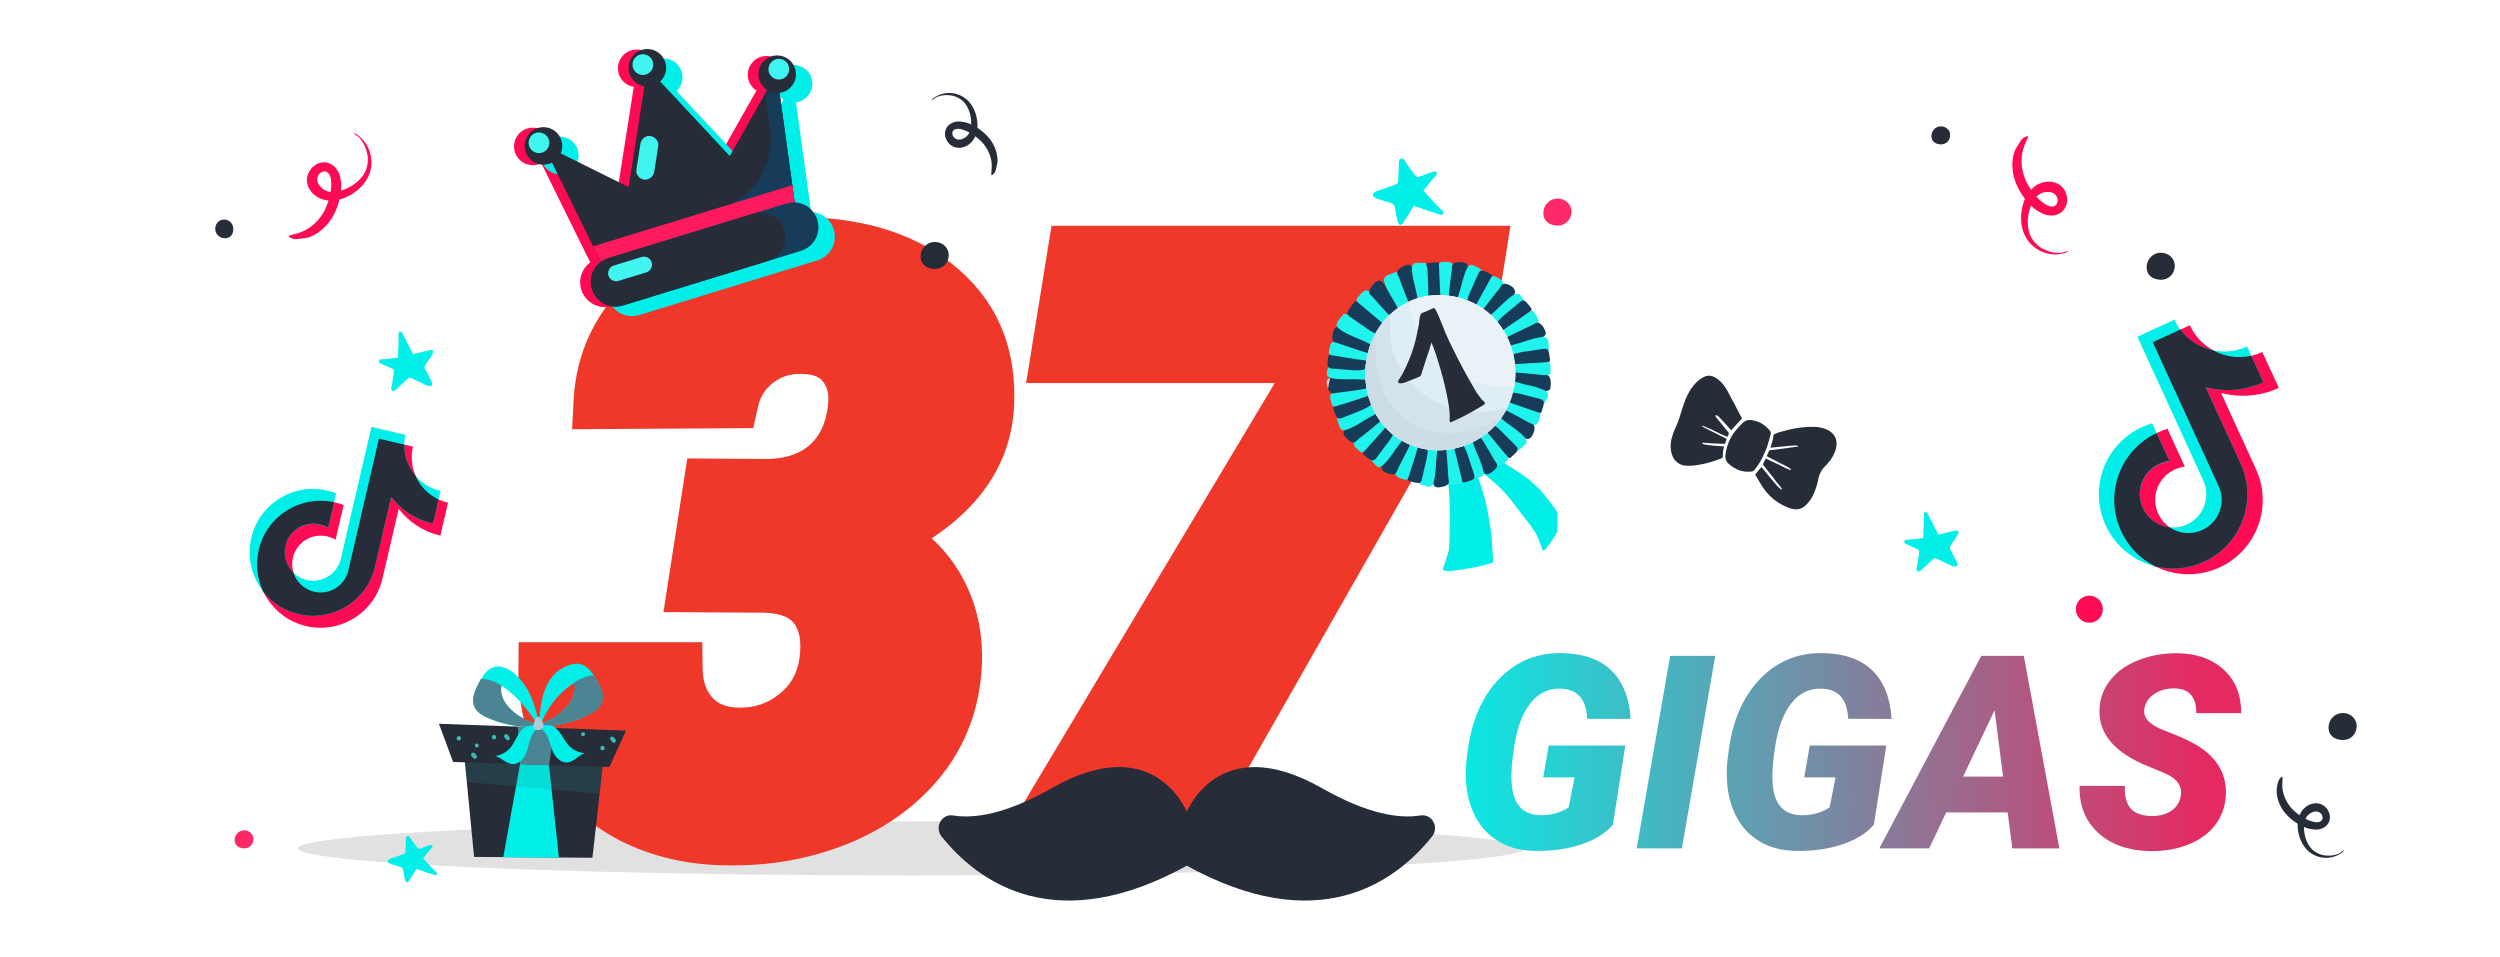 <svg width="277" height="106" viewBox="0 0 277 106" fill="none" xmlns="http://www.w3.org/2000/svg">
<g clip-path="url(#clip0)">
<g filter="url(#filter0_f)">
<ellipse cx="101" cy="94" rx="68" ry="3" fill="#C4C4C4" fill-opacity="0.5"/>
</g>
<path d="M78.721 53.812L85.181 53.855C87.817 53.797 89.985 53.035 91.685 51.57C93.384 50.076 94.394 47.996 94.717 45.33C94.951 43.338 94.556 41.697 93.53 40.408C92.505 39.119 90.967 38.46 88.916 38.431C87.012 38.372 85.327 38.899 83.862 40.013C82.397 41.126 81.46 42.605 81.05 44.451L66.548 44.539C66.724 41.082 67.837 38.02 69.888 35.355C71.939 32.688 74.663 30.638 78.061 29.202C81.489 27.737 85.166 27.02 89.092 27.049C95.537 27.195 100.605 28.895 104.297 32.147C107.988 35.369 109.673 39.676 109.351 45.066C108.97 51.102 105.029 55.877 97.529 59.393C100.371 60.799 102.495 62.747 103.901 65.237C105.308 67.728 105.938 70.54 105.791 73.675C105.586 77.601 104.341 81.028 102.056 83.958C99.77 86.858 96.709 89.1 92.871 90.682C89.033 92.234 84.917 92.967 80.522 92.879C76.685 92.85 73.198 92.044 70.064 90.462C66.958 88.851 64.57 86.639 62.9 83.826C61.23 81.014 60.41 77.791 60.44 74.158H74.853C74.883 76.238 75.498 77.952 76.699 79.3C77.9 80.647 79.585 81.351 81.753 81.409C84.185 81.468 86.338 80.75 88.213 79.256C90.088 77.762 91.201 75.799 91.553 73.367C91.904 70.76 91.509 68.724 90.366 67.259C89.253 65.765 87.378 64.974 84.741 64.886L77.007 64.842L78.721 53.812ZM162.48 36.585L130.928 92H115.107L146.528 39.441H117.217L119.062 28.016H163.843L162.48 36.585Z" fill="#EF3829"/>
<path d="M78.721 53.812L78.741 50.812L76.154 50.794L75.756 53.351L78.721 53.812ZM85.181 53.855L85.16 56.855L85.204 56.856L85.247 56.855L85.181 53.855ZM91.685 51.57L93.643 53.843L93.654 53.833L93.666 53.823L91.685 51.57ZM94.717 45.33L97.695 45.69L97.696 45.681L94.717 45.33ZM88.916 38.431L88.824 41.429L88.849 41.43L88.873 41.43L88.916 38.431ZM81.05 44.451L81.068 47.451L83.46 47.437L83.978 45.102L81.05 44.451ZM66.548 44.539L63.552 44.387L63.391 47.558L66.566 47.539L66.548 44.539ZM78.061 29.202L79.229 31.966L79.24 31.961L78.061 29.202ZM89.092 27.049L89.16 24.05L89.137 24.049L89.114 24.049L89.092 27.049ZM104.297 32.147L102.314 34.398L102.324 34.406L104.297 32.147ZM109.351 45.066L112.345 45.255L112.345 45.245L109.351 45.066ZM97.529 59.393L96.256 56.676L90.617 59.319L96.199 62.081L97.529 59.393ZM105.791 73.675L108.787 73.831L108.787 73.823L108.788 73.815L105.791 73.675ZM102.056 83.958L104.412 85.815L104.417 85.809L104.421 85.803L102.056 83.958ZM92.871 90.682L93.996 93.463L94.005 93.459L94.014 93.455L92.871 90.682ZM80.522 92.879L80.582 89.879L80.564 89.879L80.545 89.879L80.522 92.879ZM70.064 90.462L68.682 93.125L68.697 93.133L68.712 93.14L70.064 90.462ZM60.44 74.158V71.158H57.464L57.44 74.134L60.44 74.158ZM74.853 74.158L77.853 74.116L77.812 71.158H74.853V74.158ZM81.753 81.409L81.672 84.408L81.681 84.408L81.753 81.409ZM91.553 73.367L94.522 73.796L94.524 73.782L94.526 73.768L91.553 73.367ZM90.366 67.259L87.961 69.051L87.98 69.078L88.001 69.104L90.366 67.259ZM84.741 64.886L84.841 61.887L84.8 61.886L84.758 61.886L84.741 64.886ZM77.007 64.842L74.042 64.381L73.508 67.822L76.99 67.842L77.007 64.842ZM78.7 56.812L85.16 56.855L85.201 50.855L78.741 50.812L78.7 56.812ZM85.247 56.855C88.452 56.783 91.328 55.839 93.643 53.843L89.726 49.298C88.643 50.231 87.183 50.81 85.114 50.856L85.247 56.855ZM93.666 53.823C96.019 51.754 97.302 48.944 97.695 45.69L91.739 44.97C91.487 47.048 90.749 48.398 89.704 49.317L93.666 53.823ZM97.696 45.681C98.002 43.079 97.506 40.587 95.878 38.541L91.183 42.276C91.605 42.807 91.9 43.597 91.737 44.98L97.696 45.681ZM95.878 38.541C94.158 36.379 91.668 35.47 88.959 35.431L88.873 41.43C90.266 41.45 90.851 41.86 91.183 42.276L95.878 38.541ZM89.008 35.432C86.444 35.353 84.08 36.079 82.047 37.624L85.678 42.401C86.575 41.719 87.58 41.391 88.824 41.429L89.008 35.432ZM82.047 37.624C80.001 39.18 78.681 41.283 78.121 43.8L83.978 45.102C84.239 43.928 84.794 43.072 85.678 42.401L82.047 37.624ZM81.032 41.451L66.53 41.539L66.566 47.539L81.068 47.451L81.032 41.451ZM69.544 44.691C69.69 41.824 70.598 39.352 72.266 37.184L67.51 33.525C65.076 36.689 63.758 40.34 63.552 44.387L69.544 44.691ZM72.266 37.184C73.97 34.967 76.26 33.22 79.229 31.966L76.894 26.439C73.066 28.056 69.907 30.41 67.51 33.525L72.266 37.184ZM79.24 31.961C82.269 30.667 85.534 30.022 89.069 30.049L89.114 24.049C84.798 24.017 80.71 24.808 76.883 26.444L79.24 31.961ZM89.024 30.048C94.985 30.183 99.299 31.741 102.314 34.398L106.28 29.895C101.912 26.048 96.089 24.207 89.16 24.05L89.024 30.048ZM102.324 34.406C105.237 36.95 106.629 40.316 106.356 44.887L112.345 45.245C112.716 39.036 110.739 33.788 106.27 29.887L102.324 34.406ZM106.357 44.877C106.07 49.425 103.181 53.43 96.256 56.676L98.803 62.109C106.877 58.324 111.87 52.778 112.345 45.255L106.357 44.877ZM96.199 62.081C98.562 63.251 100.211 64.802 101.289 66.713L106.514 63.762C104.78 60.692 102.18 58.347 98.86 56.704L96.199 62.081ZM101.289 66.713C102.391 68.664 102.917 70.907 102.794 73.535L108.788 73.815C108.958 70.173 108.224 66.791 106.514 63.762L101.289 66.713ZM102.795 73.518C102.62 76.868 101.574 79.697 99.69 82.113L104.421 85.803C107.107 82.359 108.552 78.334 108.787 73.831L102.795 73.518ZM99.699 82.101C97.771 84.549 95.15 86.498 91.728 87.908L94.014 93.455C98.268 91.702 101.77 89.168 104.412 85.815L99.699 82.101ZM91.746 87.901C88.307 89.292 84.597 89.96 80.582 89.879L80.463 95.878C85.237 95.974 89.759 95.177 93.996 93.463L91.746 87.901ZM80.545 89.879C77.126 89.853 74.1 89.139 71.415 87.784L68.712 93.14C72.296 94.949 76.244 95.846 80.5 95.879L80.545 89.879ZM71.445 87.799C68.801 86.427 66.844 84.592 65.48 82.295L60.321 85.358C62.297 88.686 65.115 91.274 68.682 93.125L71.445 87.799ZM65.48 82.295C64.12 80.003 63.414 77.33 63.439 74.182L57.44 74.134C57.406 78.252 58.341 82.024 60.321 85.358L65.48 82.295ZM60.44 77.158H74.853V71.158H60.44V77.158ZM71.854 74.201C71.892 76.885 72.706 79.329 74.46 81.296L78.939 77.304C78.29 76.576 77.874 75.591 77.853 74.116L71.854 74.201ZM74.46 81.296C76.321 83.384 78.857 84.332 81.672 84.408L81.834 78.41C80.313 78.369 79.48 77.911 78.939 77.304L74.46 81.296ZM81.681 84.408C84.805 84.484 87.648 83.542 90.082 81.602L86.343 76.91C85.028 77.958 83.564 78.452 81.825 78.41L81.681 84.408ZM90.082 81.602C92.571 79.619 94.064 76.963 94.522 73.796L88.584 72.938C88.338 74.635 87.605 75.904 86.343 76.91L90.082 81.602ZM94.526 73.768C94.94 70.698 94.547 67.741 92.732 65.414L88.001 69.104C88.471 69.706 88.869 70.821 88.58 72.966L94.526 73.768ZM92.772 65.466C90.913 62.972 87.992 61.992 84.841 61.887L84.641 67.884C86.764 67.955 87.593 68.557 87.961 69.051L92.772 65.466ZM84.758 61.886L77.024 61.842L76.99 67.842L84.724 67.886L84.758 61.886ZM79.971 65.302L81.685 54.272L75.756 53.351L74.042 64.381L79.971 65.302ZM162.48 36.585L165.087 38.069L165.358 37.595L165.443 37.056L162.48 36.585ZM130.928 92V95H132.672L133.535 93.484L130.928 92ZM115.107 92L112.532 90.461L109.819 95H115.107V92ZM146.528 39.441L149.103 40.981L151.817 36.441H146.528V39.441ZM117.217 39.441L114.255 38.963L113.693 42.441H117.217V39.441ZM119.062 28.016V25.016H116.508L116.101 27.537L119.062 28.016ZM163.843 28.016L166.806 28.487L167.357 25.016H163.843V28.016ZM159.873 35.101L128.321 90.516L133.535 93.484L165.087 38.069L159.873 35.101ZM130.928 89H115.107V95H130.928V89ZM117.682 93.539L149.103 40.981L143.953 37.902L112.532 90.461L117.682 93.539ZM146.528 36.441H117.217V42.441H146.528V36.441ZM120.178 39.92L122.024 28.494L116.101 27.537L114.255 38.963L120.178 39.92ZM119.062 31.016H163.843V25.016H119.062V31.016ZM160.88 27.545L159.518 36.114L165.443 37.056L166.806 28.487L160.88 27.545Z" fill="#EF3829"/>
<path d="M178.71 91.378C177.909 92.315 176.742 93.043 175.209 93.561C173.676 94.068 171.977 94.308 170.111 94.278C168.324 94.259 166.815 93.81 165.585 92.931C164.354 92.052 163.476 90.826 162.948 89.254C162.421 87.682 162.279 85.909 162.523 83.936L162.641 83.058C163.09 79.747 164.252 77.125 166.127 75.191C168.012 73.258 170.316 72.315 173.041 72.364C175.424 72.403 177.255 73.043 178.534 74.283C179.813 75.523 180.526 77.315 180.673 79.659L175.868 79.644C175.8 78.502 175.517 77.667 175.019 77.14C174.53 76.612 173.832 76.334 172.924 76.305C171.576 76.256 170.463 76.788 169.584 77.901C168.705 79.005 168.104 80.587 167.782 82.647C167.509 84.405 167.411 85.772 167.489 86.749C167.636 89.103 168.695 90.294 170.668 90.323C171.859 90.343 172.904 90.055 173.803 89.459L174.462 86.134H170.99L171.605 82.603H180.087L178.71 91.378ZM186.356 94H181.347L185.053 72.672H190.048L186.356 94ZM207.626 91.378C206.825 92.315 205.658 93.043 204.125 93.561C202.592 94.068 200.893 94.308 199.027 94.278C197.24 94.259 195.731 93.81 194.501 92.931C193.271 92.052 192.392 90.826 191.864 89.254C191.337 87.682 191.195 85.909 191.439 83.936L191.557 83.058C192.006 79.747 193.168 77.125 195.043 75.191C196.928 73.258 199.232 72.315 201.957 72.364C204.34 72.403 206.171 73.043 207.45 74.283C208.729 75.523 209.442 77.315 209.589 79.659L204.784 79.644C204.716 78.502 204.433 77.667 203.935 77.14C203.446 76.612 202.748 76.334 201.84 76.305C200.492 76.256 199.379 76.788 198.5 77.901C197.621 79.005 197.021 80.587 196.698 82.647C196.425 84.405 196.327 85.772 196.405 86.749C196.552 89.103 197.611 90.294 199.584 90.323C200.775 90.343 201.82 90.055 202.719 89.459L203.378 86.134H199.906L200.521 82.603H209.003L207.626 91.378ZM222.45 90.016H215.639L213.749 94H208.227L219.521 72.672H224.237L228.178 94H222.963L222.45 90.016ZM217.514 86.046H221.938L221 78.692L217.514 86.046ZM241.625 88.228C241.84 87.125 241.244 86.27 239.838 85.665L237.436 84.669C234.066 83.155 232.465 81.095 232.631 78.487C232.699 77.296 233.109 76.236 233.861 75.309C234.613 74.371 235.653 73.644 236.981 73.126C238.31 72.608 239.76 72.359 241.332 72.379C243.441 72.418 245.136 73.033 246.415 74.225C247.704 75.416 248.339 77.013 248.319 79.015H243.339C243.368 78.194 243.192 77.54 242.812 77.052C242.44 76.554 241.825 76.295 240.966 76.275C240.126 76.256 239.384 76.451 238.739 76.861C238.095 77.272 237.714 77.823 237.597 78.517C237.411 79.493 238.134 80.294 239.765 80.919C241.405 81.544 242.597 82.081 243.339 82.53C245.673 83.927 246.767 85.811 246.62 88.185C246.542 89.415 246.146 90.494 245.434 91.422C244.721 92.35 243.729 93.067 242.46 93.575C241.2 94.083 239.784 94.327 238.212 94.308C237.06 94.288 235.99 94.107 235.004 93.766C234.018 93.424 233.173 92.926 232.47 92.272C231.044 90.953 230.36 89.22 230.419 87.071L235.443 87.086C235.385 88.18 235.595 89.01 236.073 89.576C236.552 90.133 237.357 90.411 238.49 90.411C239.33 90.411 240.028 90.221 240.585 89.84C241.151 89.449 241.498 88.912 241.625 88.228Z" fill="url(#paint0_linear)"/>
<g clip-path="url(#clip1)">
<path d="M66.054 91.411L66.118 90.847L66.914 83.576L65.718 83.506C65.664 83.484 65.61 83.461 65.559 83.483L65.534 83.493L51.336 82.654L52.528 94.944L65.638 95.04L66.054 91.411Z" fill="#262C38"/>
<path d="M60.654 83.196C60.913 85.645 61.577 91.829 61.926 95.033L55.761 94.987L57.911 83.038L60.654 83.196Z" fill="#00F0E9"/>
<path opacity="0.19" d="M51.336 82.655L66.903 83.55L66.429 87.936C61.54 87.507 56.625 87.089 51.735 86.661L51.336 82.655Z" fill="#248D8A"/>
<path d="M69.365 80.954L67.516 84.985L50.206 84.428L48.634 80.193L69.365 80.954Z" fill="#262C38"/>
<path d="M61.458 80.676L60.823 84.784L57.62 84.67L57.385 80.52L61.458 80.676Z" fill="#4D8493"/>
<path d="M59.723 80.533C61.576 80.493 63.418 80.069 65.075 79.273C65.785 78.932 66.522 78.475 66.729 77.716C66.95 76.921 66.531 76.094 66.128 75.379C66.017 75.186 65.907 74.993 65.789 74.818C65.425 74.267 64.977 73.766 64.351 73.593C63.361 73.333 62.038 74.034 61.349 74.785C60.015 76.284 59.834 78.468 59.709 80.464C59.738 80.497 59.73 80.515 59.723 80.533ZM59.922 80.151C60.417 79.257 61.171 77.013 64.339 75.213C64.444 75.573 63.667 76.436 63.606 76.79C63.454 77.467 63.035 78.075 62.537 78.567C61.805 79.321 60.908 79.859 59.922 80.151Z" fill="#00F0E9"/>
<path d="M59.922 80.15C60.897 79.834 61.812 79.302 62.53 78.584C63.028 78.093 63.447 77.484 63.598 76.808C63.685 76.442 63.675 76.058 63.569 75.698C64.259 75.201 65.013 74.857 65.807 74.825C65.925 75 66.036 75.193 66.146 75.386C66.567 76.108 66.986 76.935 66.747 77.723C66.522 78.475 65.803 78.939 65.093 79.28C63.418 80.068 61.576 80.493 59.741 80.54C59.723 80.532 59.8 80.395 59.922 80.15Z" fill="#4D8493"/>
<path d="M52.532 78.207C52.797 78.949 53.579 79.356 54.301 79.653C56.024 80.34 57.884 80.641 59.733 80.558C59.481 78.555 58.778 76.365 57.352 74.956C56.634 74.238 55.608 73.605 54.644 73.947C54.029 74.159 53.621 74.687 53.297 75.271C53.197 75.463 53.09 75.672 52.99 75.863C52.613 76.573 52.246 77.414 52.532 78.207ZM55.563 75.972C57.433 77.121 58.941 79.303 59.487 80.182C58.489 79.94 57.562 79.475 56.785 78.796C56.261 78.327 55.799 77.757 55.592 77.081C55.504 76.728 55.476 76.337 55.563 75.972Z" fill="#00F0E9"/>
<path d="M59.513 80.172C58.515 79.93 57.587 79.464 56.811 78.786C56.286 78.317 55.825 77.747 55.617 77.071C55.512 76.711 55.501 76.326 55.57 75.954C54.846 75.508 54.08 75.214 53.276 75.221C53.176 75.412 53.069 75.621 52.969 75.812C52.603 76.548 52.228 77.407 52.514 78.2C52.779 78.942 53.561 79.349 54.283 79.646C56.006 80.333 57.866 80.634 59.716 80.551C59.723 80.533 59.652 80.398 59.513 80.172Z" fill="#4D8493"/>
<path d="M59.665 80.573C60.019 80.275 60.886 80.273 61.286 80.48C61.697 80.712 61.987 81.085 62.233 81.461C62.472 81.854 62.704 82.266 63.027 82.61C63.482 83.093 64.117 83.397 64.769 83.454C64.085 83.679 63.589 84.424 62.849 84.479C62.258 84.531 61.725 84.08 61.408 83.569C61.116 83.048 60.984 82.445 60.768 81.892C60.578 81.328 60.232 80.785 59.665 80.573Z" fill="#00F0E9"/>
<g opacity="0.25">
<path opacity="0.25" d="M59.665 80.573C60.019 80.275 60.886 80.273 61.286 80.48C61.697 80.712 61.987 81.085 62.233 81.461C62.472 81.854 62.704 82.266 63.027 82.61C63.482 83.093 64.117 83.397 64.769 83.454C64.085 83.679 63.589 84.424 62.849 84.479C62.258 84.531 61.725 84.08 61.408 83.569C61.116 83.048 60.984 82.445 60.768 81.892C60.578 81.328 60.232 80.785 59.665 80.573Z" fill="#00F0E9"/>
</g>
<path d="M64.639 81.564C64.915 81.509 64.84 81.077 64.564 81.132C64.288 81.188 64.363 81.62 64.639 81.564Z" fill="#3CBCB5"/>
<path d="M66.802 83.129C67.122 83.07 67.025 82.587 66.706 82.645C66.404 82.711 66.501 83.195 66.802 83.129Z" fill="#3CBCB5"/>
<path d="M67.605 81.896C67.615 81.922 67.626 81.947 67.655 81.98C67.704 82.064 67.78 82.137 67.83 82.221C67.877 82.262 67.923 82.302 67.985 82.306C68.046 82.31 68.115 82.296 68.156 82.25C68.181 82.239 68.196 82.203 68.204 82.185C68.219 82.149 68.226 82.131 68.241 82.095C68.256 82.059 68.245 82.033 68.234 82.008C68.224 81.982 68.213 81.957 68.184 81.924C68.135 81.84 68.059 81.767 68.002 81.701C67.955 81.661 67.901 81.638 67.847 81.616C67.785 81.612 67.734 81.633 67.676 81.672C67.65 81.683 67.635 81.719 67.628 81.737C67.613 81.773 67.606 81.791 67.591 81.827C67.591 81.827 67.594 81.871 67.605 81.896Z" fill="#3CBCB5"/>
<path d="M52.871 82.822C53.147 82.766 53.072 82.334 52.796 82.389C52.502 82.437 52.595 82.877 52.871 82.822Z" fill="#3CBCB5"/>
<path d="M54.783 81.92C55.103 81.862 55.006 81.379 54.686 81.437C54.374 81.478 54.464 81.979 54.783 81.92Z" fill="#3CBCB5"/>
<path d="M55.855 81.622C55.866 81.647 55.877 81.673 55.905 81.706C55.955 81.79 56.031 81.863 56.081 81.947C56.127 81.987 56.174 82.028 56.236 82.032C56.297 82.036 56.366 82.022 56.407 81.975C56.432 81.965 56.447 81.929 56.454 81.911C56.469 81.874 56.477 81.856 56.492 81.82C56.506 81.784 56.496 81.759 56.485 81.733C56.474 81.708 56.464 81.682 56.435 81.649C56.385 81.566 56.31 81.492 56.252 81.427C56.206 81.386 56.152 81.364 56.097 81.342C56.036 81.337 55.985 81.359 55.926 81.398C55.901 81.409 55.886 81.445 55.879 81.463C55.864 81.499 55.856 81.517 55.842 81.553C55.842 81.553 55.852 81.579 55.855 81.622Z" fill="#3CBCB5"/>
<path d="M50.792 81.565C50.472 81.624 50.569 82.107 50.889 82.048C51.19 81.982 51.093 81.499 50.792 81.565Z" fill="#3CBCB5"/>
<path d="M52.432 83.992C52.479 84.032 52.526 84.072 52.587 84.077C52.649 84.081 52.718 84.067 52.758 84.02C52.783 84.01 52.798 83.974 52.806 83.956C52.821 83.919 52.828 83.901 52.843 83.865C52.858 83.829 52.847 83.804 52.837 83.778C52.826 83.753 52.815 83.727 52.787 83.694C52.737 83.611 52.661 83.537 52.604 83.472C52.557 83.431 52.503 83.409 52.449 83.387C52.387 83.382 52.336 83.404 52.278 83.443C52.252 83.454 52.238 83.49 52.23 83.508C52.215 83.544 52.208 83.562 52.193 83.598C52.178 83.634 52.189 83.659 52.199 83.685C52.21 83.71 52.221 83.736 52.249 83.769C52.314 83.817 52.382 83.908 52.432 83.992Z" fill="#3CBCB5"/>
<path d="M59.795 80.562C59.417 80.302 58.561 80.329 58.16 80.586C57.766 80.825 57.498 81.222 57.283 81.64C57.051 82.051 56.855 82.477 56.565 82.822C56.147 83.325 55.534 83.685 54.866 83.769C55.572 83.954 56.105 84.659 56.84 84.666C57.428 84.675 57.944 84.191 58.202 83.664C58.469 83.12 58.547 82.519 58.734 81.962C58.928 81.388 59.253 80.804 59.795 80.562Z" fill="#00F0E9"/>
<g opacity="0.25">
<path opacity="0.25" d="M59.795 80.562C59.417 80.302 58.561 80.329 58.16 80.586C57.766 80.825 57.498 81.222 57.283 81.64C57.051 82.051 56.855 82.477 56.565 82.822C56.147 83.325 55.534 83.685 54.866 83.769C55.572 83.954 56.105 84.659 56.84 84.666C57.428 84.675 57.944 84.191 58.202 83.664C58.469 83.12 58.547 82.519 58.734 81.962C58.928 81.388 59.253 80.804 59.795 80.562Z" fill="#00F0E9"/>
</g>
<path d="M59.097 80.36C59.158 80.111 59.32 79.46 59.589 79.423C59.926 79.372 60.202 80.139 60.221 80.4C60.269 81.053 58.906 81.083 59.097 80.36Z" fill="#ABCDD6"/>
</g>
<g clip-path="url(#clip2)">
<path d="M46.876 95.111C47.184 95.424 47.477 95.753 47.77 96.082C47.955 96.27 48.125 96.443 48.31 96.631C48.372 96.693 48.465 96.756 48.401 96.88C48.322 97.02 48.199 96.956 48.121 96.94C47.5 96.749 46.896 96.542 46.291 96.335C46.244 96.319 46.198 96.303 46.136 96.272C45.994 96.504 45.852 96.736 45.71 96.968C45.569 97.2 45.396 97.432 45.254 97.664C45.175 97.772 45.066 97.787 44.989 97.709C44.928 97.646 44.913 97.568 44.882 97.475C44.807 97.147 44.717 96.805 44.673 96.447C44.643 96.229 44.551 96.104 44.349 96.055C44.008 95.959 43.682 95.848 43.372 95.752C43.263 95.705 43.17 95.673 43.078 95.61C42.892 95.484 42.94 95.314 43.158 95.191C43.252 95.129 43.361 95.115 43.471 95.069C43.86 94.932 44.25 94.795 44.64 94.658C44.905 94.551 44.921 94.536 44.923 94.256C44.942 93.836 44.976 93.401 44.98 92.966C44.98 92.935 44.965 92.888 44.981 92.841C45.028 92.764 45.06 92.64 45.138 92.625C45.2 92.594 45.325 92.626 45.371 92.704C45.494 92.861 45.586 93.017 45.693 93.189C45.878 93.439 46.063 93.69 46.247 93.94C46.34 94.065 46.448 94.081 46.62 94.005C46.948 93.868 47.275 93.761 47.618 93.64C47.727 93.594 47.821 93.595 47.898 93.704C47.959 93.798 47.896 93.891 47.818 93.968C47.488 94.323 47.19 94.709 46.876 95.111Z" fill="#00F0E9"/>
</g>
<g clip-path="url(#clip3)">
<path d="M172.957 57.338C172.987 57.423 173.018 57.508 172.987 57.593C172.866 58.117 172.699 58.557 172.456 59.039C172.077 59.776 171.925 59.974 171.409 60.64C171.333 60.754 171.226 60.853 171.12 60.952C171.09 60.995 171.029 61.009 170.983 60.995C170.908 60.98 170.877 60.895 170.862 60.839C170.71 60.343 170.528 59.847 170.315 59.379C169.936 58.557 169.086 57.621 168.539 56.885C166.717 54.418 166.414 54.121 164 52.151C164.38 52.08 164.668 51.825 164.972 51.612C165.26 51.414 165.594 51.272 165.867 51.073C165.913 51.045 165.958 51.003 166.004 51.003C166.277 50.96 166.884 51.456 167.127 51.598C167.552 51.853 167.962 52.108 168.372 52.392C169.162 52.93 169.162 52.916 169.86 53.554C170.619 54.234 170.513 54.106 171.166 54.886C171.515 55.311 171.849 55.765 172.168 56.204C172.335 56.445 172.502 56.686 172.669 56.913C172.729 57.026 172.881 57.182 172.957 57.338Z" fill="#00F0E9"/>
<path d="M164.836 56.714C164.612 55.463 164.238 54.249 163.827 53.054C163.566 52.288 163.286 51.522 162.95 50.775C162.856 50.588 162.781 50.402 162.688 50.234C162.632 50.103 162.595 49.991 162.445 49.953C162.296 49.935 161.96 50.121 161.81 50.178C161.381 50.327 160.708 50.42 160.372 50.719C160.055 50.981 160.26 51.672 160.298 52.026C160.41 53.184 160.578 54.342 160.615 55.5C160.652 56.602 160.634 57.723 160.615 58.825C160.596 59.217 160.634 59.609 160.596 60.001C160.503 61.103 160.671 60.487 160.372 61.514C160.055 62.541 160.129 62.261 159.887 62.933C159.719 63.438 160.951 63.251 161.175 63.214C162.539 63.027 163.939 62.821 165.228 62.392C165.303 62.373 165.359 62.354 165.415 62.28C165.433 62.242 165.452 62.224 165.452 62.186C165.209 59.142 165.377 59.609 164.836 56.714Z" fill="#00F0E9"/>
<path d="M159.55 29.616C159.532 29.355 159.457 29.112 159.289 29.075C159.214 29.056 159.121 29.056 159.046 29.075C158.803 29.093 158.561 29.112 158.336 29.149C158.206 29.168 158.075 29.187 157.963 29.243C157.701 29.355 157.72 29.56 157.739 29.747C157.813 30.288 157.888 30.849 157.963 31.39C158.038 31.876 158.15 33.912 159.289 33.557C159.644 33.445 159.588 33.071 159.606 32.847C159.625 32.436 159.644 32.025 159.644 31.614C159.644 31.148 159.606 30.681 159.569 30.214C159.55 30.12 159.569 29.859 159.55 29.616Z" fill="#163C5A"/>
<path d="M160.839 31.203C160.764 31.745 160.708 32.286 160.634 32.828C160.578 33.258 160.428 33.837 159.887 33.556C159.812 33.519 159.756 33.482 159.7 33.407C159.662 33.351 159.662 33.276 159.644 33.202C159.569 32.529 159.532 31.838 159.513 31.166C159.494 30.587 159.457 30.008 159.438 29.429C159.438 29.354 159.438 29.261 159.476 29.186C159.55 29.055 159.718 29.018 159.868 29.018C160.204 29.018 160.764 28.925 160.951 29.298C161.045 29.504 161.026 29.747 160.988 29.989C160.932 30.381 160.876 30.792 160.839 31.203Z" fill="#20F2EC"/>
<path d="M162.016 29.056C161.661 29.019 161.194 29.056 161.007 29.243C160.82 29.411 160.895 29.728 160.858 29.971C160.802 30.326 160.764 30.7 160.708 31.054C160.615 31.783 160.54 32.511 160.484 33.221C160.484 33.314 160.466 33.426 160.522 33.501C160.634 33.706 160.876 33.725 161.082 33.65C161.642 33.482 161.922 32.25 162.09 31.764C162.24 31.334 162.37 30.886 162.464 30.438C162.52 30.046 162.875 29.317 162.314 29.112C162.24 29.093 162.128 29.056 162.016 29.056Z" fill="#163C5A"/>
<path d="M164.201 29.971C164.201 29.952 164.182 29.934 164.182 29.915C164.163 29.878 164.126 29.859 164.089 29.84C163.846 29.691 163.584 29.56 163.323 29.429C163.248 29.373 163.155 29.336 163.061 29.336C162.893 29.317 162.744 29.429 162.651 29.56C162.483 29.784 162.37 30.12 162.277 30.382C162.109 30.867 161.978 31.372 161.848 31.876C161.735 32.362 161.53 32.828 161.437 33.314C161.418 33.389 161.399 33.464 161.455 33.538C161.474 33.575 161.53 33.613 161.567 33.632C161.754 33.725 161.941 33.8 162.146 33.837C162.202 33.856 162.258 33.856 162.296 33.837C162.333 33.818 162.37 33.8 162.389 33.762C162.613 33.52 162.763 33.221 162.912 32.941C163.211 32.343 163.51 31.745 163.809 31.129C163.977 30.774 164.145 30.419 164.201 30.046C164.201 30.027 164.201 29.99 164.201 29.971Z" fill="#20F2EC"/>
<path d="M165.172 31.017C165.284 30.774 165.359 30.55 165.265 30.438C165.209 30.382 165.153 30.344 165.079 30.326C164.892 30.232 164.705 30.139 164.518 30.064C164.406 30.027 164.313 29.99 164.201 29.99C163.958 29.971 163.865 30.158 163.79 30.344C163.566 30.849 163.342 31.353 163.118 31.857C162.912 32.305 161.978 34.117 162.987 34.322C163.304 34.397 163.454 34.042 163.584 33.855C163.809 33.519 164.033 33.164 164.238 32.81C164.481 32.399 164.686 31.988 164.892 31.577C164.91 31.446 165.06 31.241 165.172 31.017Z" fill="#163C5A"/>
<path d="M165.452 33.033C165.116 33.463 164.78 33.892 164.425 34.322C164.163 34.658 163.715 35.088 163.416 34.565C163.379 34.49 163.342 34.415 163.342 34.341C163.342 34.266 163.379 34.191 163.398 34.135C163.678 33.519 164.014 32.921 164.35 32.324C164.63 31.819 164.91 31.315 165.191 30.811C165.228 30.736 165.265 30.662 165.34 30.624C165.471 30.549 165.639 30.605 165.77 30.68C166.068 30.848 166.591 31.054 166.554 31.465C166.535 31.689 166.386 31.894 166.236 32.081C165.975 32.398 165.714 32.716 165.452 33.033Z" fill="#20F2EC"/>
<path d="M167.581 31.801C167.301 31.577 166.89 31.39 166.61 31.447C166.367 31.503 166.255 31.801 166.106 32.007C165.882 32.287 165.639 32.567 165.415 32.866C164.966 33.445 164.518 34.024 164.089 34.603C164.033 34.678 163.977 34.771 163.958 34.864C163.939 35.107 164.145 35.238 164.35 35.294C164.91 35.425 165.788 34.528 166.18 34.192C166.535 33.893 166.871 33.576 167.189 33.239C167.469 32.941 168.141 32.492 167.768 32.044C167.749 31.951 167.675 31.876 167.581 31.801Z" fill="#163C5A"/>
<path d="M168.982 33.725C168.982 33.706 169.001 33.688 169.001 33.669C169.001 33.632 168.982 33.594 168.963 33.557C168.833 33.295 168.683 33.053 168.534 32.81C168.478 32.735 168.422 32.66 168.347 32.604C168.216 32.511 168.029 32.53 167.88 32.586C167.619 32.698 167.357 32.922 167.133 33.09C166.741 33.426 166.367 33.781 165.994 34.155C165.639 34.509 165.228 34.808 164.892 35.182C164.836 35.238 164.78 35.294 164.78 35.387C164.78 35.443 164.798 35.481 164.836 35.537C164.948 35.705 165.079 35.873 165.228 36.022C165.265 36.059 165.303 36.097 165.359 36.116C165.396 36.116 165.433 36.116 165.471 36.097C165.788 36.004 166.068 35.835 166.349 35.649C166.909 35.294 167.469 34.92 168.048 34.565C168.366 34.36 168.702 34.136 168.945 33.837C168.945 33.781 168.963 33.744 168.982 33.725Z" fill="#20F2EC"/>
<path d="M169.355 34.714C169.561 34.546 169.729 34.378 169.692 34.228C169.673 34.154 169.636 34.098 169.58 34.042C169.449 33.874 169.318 33.706 169.187 33.556C169.113 33.481 169.038 33.388 168.945 33.332C168.739 33.22 168.571 33.332 168.422 33.463C167.992 33.818 167.562 34.172 167.133 34.527C166.759 34.845 165.116 36.04 165.919 36.675C166.18 36.881 166.461 36.638 166.647 36.526C167.002 36.32 167.357 36.096 167.693 35.872C168.085 35.611 168.459 35.349 168.832 35.05C168.926 35.013 169.15 34.864 169.355 34.714Z" fill="#163C5A"/>
<path d="M168.702 36.657C168.198 36.881 167.712 37.124 167.208 37.348C166.816 37.535 166.237 37.721 166.199 37.105C166.199 37.03 166.199 36.937 166.237 36.881C166.274 36.825 166.33 36.769 166.386 36.731C166.928 36.302 167.469 35.91 168.048 35.536C168.534 35.219 169.001 34.883 169.468 34.546C169.542 34.509 169.598 34.453 169.692 34.453C169.841 34.434 169.972 34.565 170.047 34.696C170.233 34.976 170.607 35.405 170.383 35.76C170.252 35.947 170.047 36.059 169.822 36.171C169.449 36.321 169.075 36.489 168.702 36.657Z" fill="#20F2EC"/>
<path d="M171.148 36.507C170.999 36.189 170.719 35.816 170.439 35.76C170.196 35.704 169.972 35.928 169.748 36.021C169.411 36.171 169.094 36.32 168.758 36.488C168.104 36.806 167.45 37.123 166.797 37.459C166.703 37.497 166.629 37.553 166.573 37.627C166.461 37.833 166.573 38.038 166.741 38.188C167.17 38.561 168.384 38.15 168.87 38.02C169.318 37.908 169.766 37.777 170.196 37.609C170.569 37.459 171.391 37.366 171.26 36.787C171.242 36.712 171.204 36.619 171.148 36.507Z" fill="#163C5A"/>
<path d="M171.559 38.842C171.578 38.823 171.578 38.804 171.597 38.804C171.615 38.767 171.615 38.73 171.615 38.692C171.615 38.412 171.597 38.113 171.559 37.833C171.541 37.74 171.541 37.647 171.484 37.572C171.41 37.422 171.223 37.348 171.074 37.348C170.793 37.329 170.457 37.404 170.177 37.46C169.673 37.572 169.187 37.74 168.683 37.908C168.216 38.076 167.712 38.151 167.245 38.337C167.17 38.356 167.096 38.394 167.058 38.468C167.04 38.506 167.04 38.562 167.04 38.618C167.058 38.823 167.096 39.029 167.17 39.215C167.189 39.271 167.208 39.309 167.245 39.346C167.282 39.365 167.32 39.383 167.357 39.383C167.675 39.439 168.011 39.421 168.328 39.383C169.001 39.309 169.654 39.234 170.327 39.159C170.719 39.122 171.111 39.066 171.466 38.916C171.503 38.879 171.522 38.86 171.559 38.842Z" fill="#20F2EC"/>
<path d="M171.186 40.224C171.447 40.187 171.69 40.131 171.727 39.981C171.746 39.907 171.746 39.832 171.727 39.757C171.709 39.552 171.671 39.346 171.634 39.141C171.615 39.029 171.597 38.917 171.541 38.823C171.429 38.618 171.204 38.637 171.018 38.655C170.476 38.73 169.916 38.823 169.374 38.898C168.889 38.973 166.853 39.141 167.226 40.112C167.338 40.411 167.712 40.355 167.936 40.355C168.347 40.355 168.758 40.355 169.169 40.336C169.636 40.318 170.103 40.28 170.569 40.224C170.681 40.243 170.943 40.243 171.186 40.224Z" fill="#163C5A"/>
<path d="M169.635 41.55C169.094 41.494 168.552 41.438 167.992 41.382C167.562 41.345 166.965 41.195 167.245 40.654C167.282 40.579 167.32 40.523 167.394 40.467C167.45 40.429 167.525 40.411 167.6 40.411C168.272 40.317 168.963 40.261 169.635 40.243C170.214 40.205 170.793 40.168 171.372 40.131C171.447 40.131 171.54 40.112 171.615 40.149C171.746 40.224 171.783 40.392 171.783 40.541C171.802 40.878 171.895 41.438 171.54 41.625C171.335 41.737 171.092 41.699 170.849 41.681C170.457 41.643 170.046 41.606 169.635 41.55Z" fill="#20F2EC"/>
<path d="M171.821 42.69C171.858 42.335 171.802 41.868 171.615 41.682C171.428 41.495 171.13 41.588 170.887 41.551C170.532 41.514 170.158 41.476 169.804 41.439C169.075 41.364 168.347 41.308 167.619 41.252C167.525 41.252 167.413 41.233 167.338 41.289C167.133 41.401 167.133 41.644 167.189 41.85C167.376 42.391 168.608 42.653 169.113 42.821C169.561 42.952 169.99 43.064 170.457 43.157C170.849 43.232 171.597 43.568 171.783 43.008C171.783 42.914 171.802 42.802 171.821 42.69Z" fill="#163C5A"/>
<path d="M170.943 44.893C170.962 44.893 170.98 44.874 170.999 44.874C171.036 44.856 171.055 44.818 171.074 44.781C171.223 44.538 171.354 44.277 171.466 44.015C171.503 43.922 171.54 43.847 171.54 43.754C171.54 43.586 171.428 43.436 171.298 43.343C171.055 43.194 170.737 43.063 170.476 42.988C169.99 42.82 169.486 42.708 168.963 42.596C168.478 42.484 168.011 42.297 167.506 42.204C167.432 42.185 167.338 42.185 167.282 42.222C167.245 42.26 167.208 42.297 167.189 42.353C167.096 42.54 167.04 42.727 166.983 42.932C166.965 42.988 166.965 43.044 166.983 43.081C167.002 43.119 167.021 43.156 167.058 43.175C167.301 43.399 167.6 43.53 167.899 43.679C168.515 43.959 169.113 44.239 169.729 44.52C170.084 44.688 170.439 44.856 170.831 44.893C170.887 44.893 170.924 44.893 170.943 44.893Z" fill="#20F2EC"/>
<path d="M170.177 45.714C170.42 45.789 170.681 45.827 170.756 45.696C170.794 45.64 170.831 45.565 170.85 45.49C170.906 45.285 170.962 45.098 171.018 44.893C171.036 44.781 171.055 44.669 171.055 44.556C171.018 44.314 170.831 44.258 170.644 44.202C170.102 44.071 169.561 43.922 169.038 43.791C168.571 43.679 166.629 43.044 166.591 44.071C166.573 44.388 166.946 44.482 167.152 44.575C167.525 44.743 167.917 44.893 168.291 45.042C168.72 45.21 169.169 45.36 169.617 45.49C169.692 45.546 169.934 45.64 170.177 45.714Z" fill="#163C5A"/>
<path d="M168.216 46.331C167.731 46.07 167.264 45.809 166.778 45.547C166.405 45.342 165.919 44.987 166.386 44.576C166.442 44.52 166.517 44.483 166.591 44.464C166.666 44.445 166.741 44.464 166.815 44.483C167.469 44.669 168.123 44.875 168.758 45.117C169.299 45.323 169.86 45.491 170.401 45.678C170.476 45.696 170.551 45.734 170.607 45.79C170.7 45.902 170.663 46.089 170.625 46.219C170.513 46.537 170.383 47.097 169.972 47.116C169.748 47.135 169.523 47.022 169.318 46.91C168.944 46.724 168.59 46.537 168.216 46.331Z" fill="#20F2EC"/>
<path d="M169.804 48.218C169.972 47.9 170.102 47.452 169.99 47.209C169.897 46.966 169.579 46.929 169.355 46.798C169.038 46.612 168.72 46.444 168.403 46.275C167.768 45.921 167.114 45.584 166.461 45.267C166.367 45.23 166.274 45.173 166.18 45.192C165.938 45.211 165.844 45.454 165.826 45.659C165.788 46.238 166.815 46.948 167.208 47.284C167.562 47.583 167.917 47.863 168.31 48.106C168.646 48.33 169.206 48.927 169.598 48.479C169.673 48.423 169.748 48.33 169.804 48.218Z" fill="#163C5A"/>
<path d="M168.142 49.917C168.16 49.917 168.179 49.917 168.198 49.917C168.235 49.917 168.272 49.879 168.291 49.861C168.515 49.692 168.739 49.506 168.945 49.3C169.019 49.244 169.075 49.169 169.113 49.095C169.187 48.945 169.15 48.759 169.057 48.628C168.907 48.385 168.646 48.161 168.44 47.974C168.048 47.638 167.637 47.339 167.208 47.04C166.797 46.76 166.442 46.405 166.012 46.125C165.956 46.088 165.882 46.032 165.807 46.051C165.751 46.069 165.714 46.088 165.676 46.125C165.527 46.256 165.377 46.424 165.265 46.592C165.228 46.63 165.209 46.686 165.209 46.742C165.209 46.779 165.228 46.816 165.247 46.854C165.377 47.153 165.602 47.395 165.826 47.638C166.274 48.142 166.722 48.628 167.17 49.132C167.432 49.412 167.693 49.711 168.029 49.898C168.085 49.898 168.104 49.917 168.142 49.917Z" fill="#20F2EC"/>
<path d="M166.815 50.44C166.984 50.627 167.189 50.795 167.32 50.739C167.394 50.72 167.45 50.664 167.488 50.608C167.637 50.478 167.787 50.328 167.936 50.179C168.011 50.104 168.085 50.011 168.123 49.917C168.216 49.693 168.085 49.544 167.955 49.394C167.562 49.002 167.17 48.61 166.778 48.218C166.442 47.882 165.097 46.331 164.537 47.191C164.35 47.471 164.63 47.732 164.761 47.919C165.004 48.255 165.247 48.591 165.489 48.909C165.788 49.282 166.087 49.637 166.405 49.973C166.498 50.048 166.647 50.254 166.815 50.44Z" fill="#163C5A"/>
<path d="M164.817 49.972C164.537 49.506 164.275 49.02 163.995 48.553C163.771 48.18 163.547 47.619 164.145 47.526C164.219 47.507 164.313 47.507 164.369 47.545C164.444 47.563 164.481 47.619 164.537 47.675C165.004 48.161 165.452 48.684 165.882 49.225C166.236 49.674 166.629 50.103 167.002 50.551C167.058 50.608 167.114 50.682 167.114 50.757C167.133 50.906 167.021 51.037 166.909 51.13C166.647 51.336 166.255 51.747 165.882 51.56C165.676 51.448 165.545 51.242 165.433 51.037C165.228 50.682 165.023 50.327 164.817 49.972Z" fill="#20F2EC"/>
<path d="M165.191 52.382C165.489 52.195 165.844 51.877 165.882 51.616C165.919 51.373 165.676 51.149 165.545 50.943C165.359 50.626 165.191 50.308 165.004 49.991C164.63 49.356 164.257 48.74 163.865 48.123C163.809 48.049 163.752 47.955 163.678 47.918C163.472 47.825 163.267 47.955 163.136 48.123C162.8 48.59 163.323 49.748 163.491 50.234C163.64 50.663 163.809 51.093 164.014 51.522C164.182 51.896 164.35 52.699 164.91 52.512C164.985 52.493 165.097 52.456 165.191 52.382Z" fill="#163C5A"/>
<path d="M162.893 52.998C162.912 53.017 162.931 53.017 162.949 53.036C162.987 53.054 163.024 53.054 163.062 53.036C163.342 52.998 163.64 52.961 163.921 52.905C164.014 52.886 164.107 52.868 164.182 52.812C164.313 52.718 164.388 52.532 164.369 52.382C164.35 52.102 164.257 51.766 164.163 51.504C163.995 51.019 163.809 50.533 163.584 50.066C163.379 49.599 163.248 49.114 163.043 48.666C163.006 48.591 162.968 48.516 162.893 48.497C162.837 48.479 162.8 48.479 162.744 48.497C162.539 48.535 162.352 48.591 162.146 48.684C162.09 48.703 162.053 48.721 162.016 48.778C161.997 48.815 161.978 48.852 161.978 48.89C161.941 49.207 162.016 49.543 162.072 49.861C162.202 50.514 162.333 51.168 162.464 51.84C162.539 52.214 162.613 52.606 162.8 52.942C162.856 52.942 162.875 52.98 162.893 52.998Z" fill="#20F2EC"/>
<path d="M161.829 52.98C161.904 53.223 161.997 53.465 162.146 53.465C162.221 53.465 162.296 53.447 162.352 53.428C162.557 53.372 162.744 53.316 162.949 53.241C163.062 53.204 163.155 53.167 163.248 53.092C163.435 52.943 163.379 52.737 163.323 52.55C163.155 52.027 162.968 51.505 162.8 50.963C162.651 50.496 162.146 48.535 161.25 49.039C160.97 49.207 161.082 49.562 161.119 49.786C161.175 50.197 161.25 50.608 161.343 51C161.437 51.467 161.549 51.915 161.68 52.364C161.717 52.476 161.754 52.737 161.829 52.98Z" fill="#163C5A"/>
<path d="M160.26 51.654C160.223 51.112 160.185 50.552 160.148 50.01C160.129 49.581 160.167 48.983 160.746 49.151C160.82 49.17 160.895 49.207 160.951 49.263C161.007 49.319 161.026 49.394 161.044 49.469C161.25 50.122 161.418 50.776 161.567 51.448C161.698 52.009 161.829 52.569 161.978 53.129C161.997 53.204 162.016 53.297 161.997 53.372C161.96 53.521 161.792 53.577 161.642 53.615C161.306 53.689 160.783 53.876 160.54 53.54C160.409 53.353 160.391 53.111 160.372 52.868C160.316 52.475 160.279 52.065 160.26 51.654Z" fill="#20F2EC"/>
<path d="M159.513 53.988C159.868 53.95 160.316 53.838 160.466 53.614C160.615 53.409 160.484 53.11 160.466 52.867C160.447 52.512 160.428 52.139 160.409 51.784C160.353 51.056 160.297 50.327 160.223 49.599C160.204 49.505 160.204 49.393 160.148 49.319C159.999 49.132 159.756 49.169 159.569 49.263C159.065 49.543 159.009 50.794 158.934 51.317C158.878 51.765 158.841 52.232 158.822 52.699C158.822 53.11 158.617 53.894 159.196 53.988C159.289 54.007 159.401 54.007 159.513 53.988Z" fill="#163C5A"/>
<path d="M157.178 53.522C157.178 53.54 157.197 53.559 157.216 53.578C157.234 53.615 157.272 53.615 157.309 53.633C157.589 53.727 157.851 53.82 158.131 53.895C158.224 53.914 158.318 53.951 158.411 53.932C158.579 53.914 158.71 53.783 158.766 53.633C158.878 53.372 158.934 53.036 158.99 52.756C159.065 52.252 159.102 51.729 159.121 51.206C159.139 50.701 159.252 50.216 159.252 49.712C159.252 49.637 159.252 49.543 159.195 49.487C159.158 49.45 159.102 49.431 159.065 49.413C158.859 49.357 158.654 49.319 158.448 49.319C158.392 49.319 158.336 49.319 158.299 49.338C158.262 49.357 158.243 49.394 158.224 49.431C158.056 49.712 157.963 50.029 157.869 50.346C157.701 51 157.515 51.635 157.347 52.289C157.253 52.662 157.141 53.036 157.16 53.428C157.178 53.447 157.178 53.484 157.178 53.522Z" fill="#20F2EC"/>
<path d="M156.039 52.681C155.965 52.924 155.946 53.185 156.058 53.26C156.114 53.297 156.189 53.316 156.263 53.335C156.469 53.391 156.674 53.447 156.88 53.484C156.992 53.503 157.104 53.522 157.216 53.503C157.459 53.466 157.515 53.26 157.552 53.073C157.683 52.532 157.795 51.99 157.926 51.449C158.038 50.982 158.617 49.021 157.589 49.002C157.272 49.002 157.179 49.376 157.104 49.581C156.954 49.954 156.805 50.347 156.656 50.739C156.506 51.187 156.357 51.635 156.245 52.084C156.189 52.196 156.095 52.438 156.039 52.681Z" fill="#163C5A"/>
<path d="M155.367 50.738C155.61 50.253 155.871 49.767 156.114 49.282C156.319 48.908 156.656 48.404 157.066 48.852C157.122 48.908 157.16 48.983 157.178 49.057C157.197 49.132 157.178 49.207 157.16 49.282C156.992 49.935 156.805 50.589 156.581 51.243C156.394 51.784 156.226 52.344 156.058 52.886C156.039 52.961 156.002 53.035 155.946 53.092C155.834 53.185 155.666 53.166 155.516 53.11C155.199 52.998 154.639 52.886 154.601 52.475C154.583 52.251 154.695 52.027 154.788 51.822C154.993 51.467 155.18 51.093 155.367 50.738Z" fill="#20F2EC"/>
<path d="M153.518 52.344C153.835 52.513 154.284 52.625 154.526 52.513C154.769 52.419 154.807 52.083 154.919 51.878C155.087 51.56 155.255 51.243 155.423 50.906C155.759 50.253 156.077 49.599 156.394 48.945C156.431 48.852 156.469 48.759 156.469 48.665C156.431 48.422 156.207 48.329 156.002 48.329C155.423 48.292 154.732 49.356 154.414 49.767C154.134 50.122 153.854 50.495 153.611 50.888C153.387 51.224 152.808 51.803 153.256 52.176C153.313 52.232 153.406 52.307 153.518 52.344Z" fill="#163C5A"/>
<path d="M151.781 50.739C151.781 50.758 151.781 50.776 151.781 50.795C151.781 50.833 151.818 50.87 151.837 50.889C152.024 51.113 152.211 51.337 152.416 51.542C152.472 51.617 152.547 51.673 152.64 51.71C152.79 51.785 152.976 51.729 153.107 51.636C153.331 51.468 153.574 51.206 153.742 51.001C154.078 50.608 154.358 50.179 154.657 49.749C154.937 49.339 155.274 48.965 155.554 48.535C155.591 48.479 155.628 48.405 155.61 48.33C155.591 48.274 155.572 48.237 155.535 48.199C155.404 48.05 155.236 47.919 155.068 47.807C155.031 47.77 154.975 47.751 154.919 47.751C154.881 47.751 154.844 47.77 154.807 47.788C154.508 47.938 154.265 48.162 154.041 48.386C153.555 48.853 153.07 49.32 152.584 49.768C152.304 50.029 152.024 50.31 151.837 50.646C151.8 50.683 151.781 50.702 151.781 50.739Z" fill="#20F2EC"/>
<path d="M151.277 49.786C151.109 49.992 150.978 50.197 151.053 50.328C151.09 50.384 151.146 50.44 151.202 50.477C151.37 50.608 151.52 50.739 151.706 50.851C151.8 50.907 151.893 50.982 152.005 51C152.229 51.056 152.379 50.907 152.491 50.758C152.827 50.309 153.163 49.861 153.481 49.431C153.779 49.039 155.105 47.489 154.172 47.06C153.873 46.929 153.649 47.228 153.499 47.377C153.201 47.657 152.902 47.956 152.622 48.255C152.304 48.591 151.987 48.946 151.706 49.319C151.613 49.413 151.426 49.581 151.277 49.786Z" fill="#163C5A"/>
<path d="M151.445 47.732C151.874 47.396 152.304 47.041 152.734 46.705C153.07 46.443 153.593 46.126 153.779 46.705C153.798 46.779 153.817 46.854 153.798 46.929C153.779 47.003 153.742 47.059 153.686 47.115C153.275 47.657 152.827 48.161 152.36 48.666C151.968 49.095 151.594 49.525 151.202 49.954C151.146 50.01 151.09 50.085 151.015 50.104C150.866 50.16 150.716 50.048 150.604 49.954C150.362 49.73 149.895 49.394 150.025 49.002C150.1 48.778 150.287 48.628 150.474 48.479C150.81 48.255 151.127 47.993 151.445 47.732Z" fill="#20F2EC"/>
<path d="M149.11 48.46C149.335 48.74 149.689 49.021 149.97 49.021C150.231 49.021 150.399 48.74 150.586 48.591C150.866 48.367 151.165 48.143 151.445 47.919C152.005 47.471 152.566 47.004 153.126 46.518C153.201 46.462 153.275 46.387 153.294 46.294C153.369 46.07 153.182 45.883 152.995 45.79C152.472 45.528 151.408 46.219 150.959 46.443C150.548 46.649 150.156 46.892 149.764 47.134C149.428 47.358 148.662 47.639 148.924 48.18C148.961 48.292 149.017 48.367 149.11 48.46Z" fill="#163C5A"/>
<path d="M148.158 46.294C148.139 46.313 148.139 46.331 148.139 46.35C148.139 46.387 148.139 46.425 148.158 46.462C148.233 46.742 148.326 47.022 148.419 47.284C148.457 47.377 148.494 47.452 148.55 47.526C148.662 47.657 148.849 47.676 149.017 47.657C149.297 47.601 149.615 47.452 149.857 47.34C150.324 47.116 150.773 46.836 151.202 46.555C151.632 46.294 152.08 46.089 152.509 45.808C152.565 45.771 152.64 45.715 152.659 45.64C152.677 45.584 152.659 45.547 152.64 45.491C152.565 45.304 152.491 45.117 152.379 44.931C152.36 44.893 152.323 44.837 152.267 44.819C152.229 44.8 152.192 44.8 152.155 44.8C151.837 44.819 151.52 44.931 151.202 45.043C150.567 45.267 149.932 45.491 149.316 45.715C148.942 45.846 148.587 45.976 148.27 46.219C148.214 46.238 148.177 46.257 148.158 46.294Z" fill="#20F2EC"/>
<path d="M148.195 44.855C147.953 44.949 147.728 45.061 147.728 45.21C147.728 45.285 147.747 45.359 147.766 45.415C147.84 45.621 147.915 45.808 147.99 45.994C148.027 46.088 148.083 46.2 148.158 46.275C148.326 46.443 148.531 46.387 148.7 46.312C149.222 46.106 149.727 45.901 150.25 45.696C150.698 45.509 152.64 44.874 152.061 44.015C151.875 43.753 151.538 43.884 151.314 43.94C150.903 44.033 150.511 44.127 150.119 44.239C149.671 44.37 149.222 44.519 148.774 44.668C148.681 44.706 148.438 44.78 148.195 44.855Z" fill="#163C5A"/>
<path d="M149.409 43.194C149.951 43.119 150.492 43.044 151.034 42.969C151.464 42.913 152.061 42.913 151.93 43.511C151.912 43.586 151.893 43.66 151.837 43.717C151.781 43.773 151.706 43.791 151.65 43.829C151.015 44.071 150.362 44.277 149.708 44.482C149.148 44.65 148.606 44.818 148.046 45.005C147.971 45.024 147.878 45.061 147.803 45.042C147.654 45.005 147.579 44.837 147.542 44.706C147.448 44.389 147.224 43.866 147.542 43.605C147.71 43.455 147.971 43.418 148.195 43.38C148.587 43.306 148.998 43.25 149.409 43.194Z" fill="#20F2EC"/>
<path d="M147.019 42.614C147.075 42.969 147.224 43.398 147.467 43.548C147.691 43.678 147.971 43.529 148.214 43.51C148.569 43.473 148.942 43.417 149.297 43.38C150.026 43.286 150.735 43.174 151.464 43.043C151.557 43.025 151.65 43.006 151.725 42.95C151.893 42.801 151.837 42.558 151.725 42.371C151.426 41.885 150.156 41.923 149.633 41.885C149.166 41.848 148.718 41.848 148.251 41.867C147.84 41.885 147.037 41.736 147 42.315C147 42.39 147 42.502 147.019 42.614Z" fill="#163C5A"/>
<path d="M147.336 40.261C147.317 40.261 147.299 40.28 147.28 40.298C147.261 40.336 147.243 40.373 147.224 40.411C147.149 40.691 147.075 40.971 147.019 41.251C147.019 41.326 147 41.419 147.019 41.513C147.056 41.681 147.187 41.793 147.355 41.849C147.616 41.942 147.971 41.979 148.251 41.998C148.774 42.035 149.278 42.035 149.801 42.017C150.306 41.998 150.791 42.073 151.296 42.054C151.37 42.054 151.464 42.035 151.501 41.979C151.538 41.942 151.557 41.886 151.557 41.849C151.594 41.643 151.613 41.438 151.613 41.232C151.613 41.176 151.613 41.12 151.576 41.083C151.557 41.046 151.52 41.027 151.482 41.008C151.202 40.859 150.866 40.784 150.548 40.728C149.895 40.597 149.241 40.467 148.569 40.336C148.195 40.261 147.803 40.187 147.411 40.224C147.411 40.242 147.374 40.242 147.336 40.261Z" fill="#20F2EC"/>
<path d="M147.784 39.289C147.523 39.252 147.28 39.271 147.205 39.401C147.168 39.458 147.168 39.532 147.149 39.607C147.112 39.812 147.112 40.018 147.093 40.223C147.093 40.335 147.093 40.447 147.112 40.559C147.187 40.784 147.392 40.821 147.579 40.84C148.139 40.877 148.681 40.933 149.241 40.97C149.727 41.008 151.744 41.306 151.613 40.279C151.576 39.962 151.202 39.924 150.978 39.868C150.586 39.775 150.175 39.682 149.764 39.607C149.297 39.514 148.849 39.458 148.382 39.401C148.27 39.364 148.027 39.308 147.784 39.289Z" fill="#163C5A"/>
<path d="M149.596 38.338C150.119 38.525 150.623 38.693 151.146 38.88C151.557 39.01 152.099 39.291 151.706 39.757C151.65 39.813 151.594 39.87 151.52 39.907C151.445 39.925 151.37 39.925 151.296 39.925C150.623 39.87 149.951 39.757 149.279 39.645C148.718 39.552 148.139 39.459 147.56 39.365C147.486 39.346 147.392 39.328 147.336 39.291C147.224 39.197 147.224 39.01 147.261 38.861C147.318 38.525 147.355 37.965 147.747 37.871C147.971 37.815 148.214 37.89 148.419 37.965C148.812 38.077 149.204 38.207 149.596 38.338Z" fill="#20F2EC"/>
<path d="M147.728 36.75C147.616 37.086 147.56 37.553 147.71 37.777C147.84 38.001 148.177 37.983 148.401 38.076C148.737 38.207 149.092 38.319 149.428 38.431C150.119 38.674 150.81 38.879 151.501 39.103C151.594 39.122 151.688 39.159 151.781 39.141C152.005 39.085 152.061 38.842 152.043 38.618C151.987 38.039 150.847 37.516 150.399 37.254C150.007 37.012 149.596 36.806 149.166 36.619C148.793 36.451 148.139 35.966 147.84 36.47C147.803 36.545 147.766 36.638 147.728 36.75Z" fill="#163C5A"/>
<path d="M148.961 34.77C148.942 34.77 148.924 34.77 148.905 34.789C148.868 34.808 148.83 34.845 148.812 34.864C148.606 35.107 148.419 35.349 148.233 35.611C148.177 35.686 148.12 35.779 148.102 35.872C148.064 36.041 148.158 36.227 148.289 36.358C148.513 36.563 148.849 36.75 149.11 36.9C149.615 37.161 150.138 37.385 150.66 37.591C151.165 37.796 151.632 38.076 152.155 38.263C152.229 38.3 152.323 38.319 152.397 38.282C152.453 38.263 152.491 38.207 152.509 38.17C152.64 37.983 152.752 37.796 152.846 37.591C152.864 37.535 152.883 37.479 152.883 37.422C152.883 37.385 152.846 37.348 152.827 37.31C152.603 37.03 152.304 36.825 152.024 36.619C151.426 36.209 150.829 35.798 150.231 35.387C149.876 35.144 149.521 34.901 149.129 34.789C149.036 34.77 148.998 34.77 148.961 34.77Z" fill="#20F2EC"/>
<path d="M150.754 33.631C150.53 33.463 150.287 33.332 150.138 33.426C150.063 33.482 150.007 33.538 149.951 33.612C149.783 33.799 149.633 34.005 149.503 34.21C149.428 34.322 149.353 34.434 149.316 34.565C149.241 34.845 149.409 34.976 149.577 35.106C150.082 35.443 150.567 35.797 151.072 36.134C151.501 36.432 153.238 37.815 153.78 36.694C153.948 36.339 153.611 36.115 153.443 35.947C153.126 35.63 152.808 35.331 152.472 35.032C152.099 34.696 151.688 34.378 151.296 34.061C151.184 33.986 150.978 33.799 150.754 33.631Z" fill="#163C5A"/>
<path d="M152.995 33.706C153.369 34.154 153.761 34.621 154.134 35.069C154.433 35.424 154.788 35.984 154.134 36.227C154.06 36.264 153.966 36.283 153.873 36.264C153.798 36.246 153.723 36.208 153.667 36.152C153.07 35.723 152.491 35.237 151.931 34.752C151.464 34.341 150.959 33.948 150.492 33.538C150.418 33.481 150.362 33.425 150.324 33.332C150.268 33.183 150.38 32.996 150.492 32.884C150.754 32.604 151.109 32.062 151.538 32.193C151.781 32.268 151.949 32.473 152.117 32.66C152.435 33.033 152.715 33.37 152.995 33.706Z" fill="#20F2EC"/>
<path d="M152.267 31.39C151.986 31.67 151.706 32.081 151.706 32.379C151.706 32.66 152.005 32.79 152.155 32.977C152.397 33.257 152.64 33.537 152.883 33.799C153.368 34.34 153.873 34.882 154.377 35.405C154.452 35.48 154.508 35.554 154.62 35.573C154.863 35.61 155.031 35.405 155.124 35.2C155.367 34.621 154.638 33.575 154.396 33.108C154.172 32.697 153.91 32.305 153.649 31.931C153.406 31.595 153.088 30.829 152.565 31.166C152.453 31.221 152.36 31.296 152.267 31.39Z" fill="#163C5A"/>
<path d="M154.788 30.157C154.769 30.139 154.751 30.139 154.732 30.139C154.695 30.139 154.657 30.139 154.62 30.157C154.321 30.251 154.041 30.363 153.761 30.494C153.667 30.531 153.574 30.568 153.499 30.643C153.369 30.774 153.331 30.96 153.35 31.128C153.406 31.409 153.537 31.726 153.667 31.988C153.891 32.455 154.172 32.903 154.433 33.332C154.695 33.762 154.9 34.229 155.18 34.64C155.217 34.696 155.273 34.77 155.348 34.789C155.404 34.789 155.46 34.77 155.498 34.752C155.703 34.658 155.89 34.565 156.077 34.434C156.114 34.397 156.17 34.359 156.189 34.322C156.207 34.285 156.207 34.229 156.207 34.191C156.207 33.855 156.095 33.538 155.983 33.22C155.759 32.567 155.554 31.932 155.33 31.278C155.199 30.904 155.068 30.531 154.844 30.232C154.825 30.195 154.807 30.176 154.788 30.157Z" fill="#20F2EC"/>
<path d="M155.647 29.429C155.311 29.56 154.919 29.821 154.825 30.082C154.732 30.325 154.956 30.568 155.031 30.792C155.161 31.128 155.273 31.483 155.404 31.819C155.666 32.492 155.927 33.164 156.207 33.836C156.245 33.93 156.282 34.023 156.357 34.079C156.543 34.21 156.786 34.098 156.936 33.949C157.347 33.538 157.029 32.305 156.954 31.801C156.88 31.352 156.786 30.904 156.674 30.456C156.562 30.064 156.543 29.242 155.946 29.335C155.871 29.354 155.759 29.373 155.647 29.429Z" fill="#163C5A"/>
<path d="M158 29.186C157.982 29.168 157.982 29.149 157.963 29.149C157.926 29.13 157.888 29.13 157.851 29.13C157.571 29.111 157.272 29.111 156.992 29.13C156.898 29.13 156.805 29.13 156.712 29.186C156.562 29.261 156.469 29.429 156.45 29.578C156.413 29.859 156.469 30.195 156.506 30.475C156.581 30.979 156.712 31.483 156.842 31.988C156.973 32.473 157.01 32.959 157.16 33.444C157.179 33.519 157.216 33.594 157.272 33.631C157.309 33.65 157.365 33.65 157.421 33.65C157.627 33.65 157.832 33.612 158.019 33.556C158.075 33.538 158.131 33.519 158.15 33.482C158.168 33.444 158.187 33.407 158.206 33.37C158.299 33.052 158.28 32.735 158.262 32.399C158.243 31.726 158.206 31.073 158.187 30.4C158.168 30.008 158.15 29.616 158.019 29.261C158.038 29.242 158.019 29.205 158 29.186Z" fill="#20F2EC"/>
<path d="M147.149 43.1C147.205 42.689 147.28 42.278 147.374 41.886C147.168 41.942 147.019 42.054 147 42.297C147 42.39 147 42.502 147.019 42.614C147.037 42.764 147.093 42.932 147.149 43.1Z" fill="#D6D6D6"/>
<path d="M167.189 37.759C166.703 36.638 165.994 35.611 165.06 34.771C164.91 34.64 164.761 34.509 164.593 34.397C162.725 32.978 160.241 32.399 157.926 32.828C152.808 33.8 150.231 39.346 151.669 44.09C152.211 45.883 153.294 47.489 154.863 48.535C158.841 51.224 164.406 49.749 166.778 45.64C168.16 43.268 168.253 40.261 167.189 37.759Z" fill="#DFEDF4"/>
<path d="M162.949 42.073C164.481 42.652 166.124 42.876 167.787 42.839C168.067 41.139 167.861 39.346 167.189 37.759C166.703 36.638 165.994 35.611 165.06 34.771C164.91 34.64 164.761 34.509 164.593 34.397C162.725 32.978 160.241 32.399 157.926 32.828C157.272 32.959 156.674 33.146 156.114 33.407C156.488 37.161 159.55 40.803 162.949 42.073Z" fill="#E8F2F7"/>
<path d="M166.349 45.323C163.547 45.995 160.596 45.547 158.168 43.978C155.909 42.502 154.284 40.168 154.06 37.441C153.985 36.582 153.985 35.667 154.078 34.77C151.632 37.03 150.661 40.766 151.669 44.09C152.211 45.883 153.294 47.489 154.863 48.535C158.841 51.224 164.406 49.749 166.778 45.64C166.872 45.472 166.965 45.304 167.04 45.136C166.816 45.211 166.591 45.267 166.349 45.323Z" fill="#D4E3EB"/>
<path d="M157.87 47.564C153.331 46.089 151.987 41.214 152.472 36.807C151.258 38.954 150.922 41.625 151.669 44.09C152.211 45.883 153.294 47.489 154.863 48.535C158.598 51.057 163.734 49.917 166.311 46.35C163.678 47.807 160.671 48.498 157.87 47.564Z" fill="#CCDDE6"/>
<path d="M163.902 43.904C163.547 43.456 163.286 42.933 162.987 42.429C162.501 41.607 162.072 40.767 161.623 39.926C161.082 38.88 160.559 37.816 160.092 36.732C159.943 36.378 159.831 36.004 159.662 35.649C159.457 35.182 159.308 34.715 159.027 34.267C159.009 34.23 158.971 34.174 158.915 34.155C158.841 34.118 158.766 34.155 158.71 34.193C158.449 34.304 158.206 34.417 157.944 34.529C157.758 34.622 157.496 34.641 157.403 34.846C157.272 35.126 157.272 35.537 157.216 35.855C157.216 36.041 157.141 36.266 157.104 36.452C157.066 36.676 157.01 36.901 156.973 37.125C156.898 37.517 156.805 37.872 156.693 38.264C156.394 39.31 155.965 40.3 155.479 41.271C155.348 41.532 155.199 41.775 155.031 42.018C154.62 42.615 155.33 42.503 155.684 42.373C156.133 42.205 156.562 42.036 156.992 41.85C157.16 41.775 157.347 41.738 157.44 41.588C157.533 41.439 157.533 41.233 157.608 41.065C157.72 40.767 157.795 40.43 157.907 40.132C158.15 39.385 158.411 38.656 158.617 37.909C158.598 38.002 158.747 38.283 158.785 38.376C158.841 38.544 158.897 38.731 158.971 38.899C159.102 39.254 159.214 39.627 159.326 39.982C159.7 41.177 160.036 42.373 160.279 43.605C160.466 44.539 160.69 45.566 160.615 46.519C160.615 46.631 160.615 46.761 160.727 46.78C160.764 46.78 160.783 46.78 160.82 46.761C161.717 46.369 162.595 45.921 163.454 45.417C163.697 45.267 163.939 45.137 164.182 44.987C164.275 44.931 164.462 44.838 164.518 44.726C164.612 44.576 164.257 44.352 164.163 44.259C164.089 44.128 163.995 44.016 163.902 43.904Z" fill="#262C38"/>
</g>
<g clip-path="url(#clip4)">
<path d="M157.714 21.135C158.156 21.584 158.575 22.055 158.995 22.526C159.26 22.796 159.503 23.043 159.768 23.312C159.857 23.402 159.99 23.492 159.899 23.67C159.786 23.869 159.609 23.779 159.497 23.756C158.609 23.481 157.742 23.185 156.876 22.889C156.809 22.866 156.743 22.843 156.654 22.798C156.451 23.13 156.248 23.463 156.045 23.795C155.841 24.128 155.594 24.46 155.391 24.793C155.278 24.948 155.122 24.969 155.012 24.856C154.923 24.767 154.902 24.655 154.858 24.521C154.751 24.052 154.621 23.561 154.558 23.049C154.516 22.736 154.384 22.557 154.095 22.488C153.606 22.351 153.139 22.191 152.695 22.054C152.539 21.986 152.406 21.94 152.273 21.85C152.007 21.67 152.076 21.425 152.389 21.25C152.523 21.161 152.68 21.14 152.836 21.075C153.394 20.879 153.953 20.683 154.511 20.486C154.891 20.334 154.914 20.311 154.917 19.91C154.944 19.309 154.993 18.686 154.998 18.062C154.998 18.018 154.977 17.951 154.999 17.884C155.067 17.773 155.113 17.596 155.225 17.574C155.314 17.53 155.492 17.576 155.558 17.688C155.734 17.912 155.866 18.136 156.02 18.382C156.285 18.741 156.549 19.099 156.814 19.458C156.946 19.637 157.102 19.66 157.347 19.551C157.817 19.354 158.286 19.202 158.777 19.028C158.934 18.962 159.067 18.963 159.177 19.12C159.265 19.254 159.175 19.387 159.063 19.498C158.591 20.006 158.164 20.56 157.714 21.135Z" fill="#00F0E9"/>
</g>
<g clip-path="url(#clip5)">
<path d="M172.563 25C171.592 24.958 171 24.451 171 23.606C171 22.718 171.718 22 172.563 22C173.451 22 174.127 22.634 174.127 23.479C174.085 24.366 173.451 25 172.563 25Z" fill="#FF2968"/>
</g>
<g clip-path="url(#clip6)">
<path d="M131.689 90.354C131.689 90.354 128.228 80.619 116.438 87.379C111.463 90.191 108.002 90.732 105.622 90.354C104.324 90.137 103.513 91.651 104.324 92.679C108.435 97.817 117.033 103.982 131.689 95.816V90.354Z" fill="#262C38"/>
<path d="M131.311 90.355C131.311 90.355 134.772 80.62 146.562 87.38C151.537 90.192 154.998 90.733 157.378 90.355C158.676 90.138 159.487 91.653 158.676 92.68C154.565 97.818 145.967 103.983 131.311 95.817V90.355V90.355Z" fill="#262C38"/>
</g>
<path d="M197.449 54.194C197.392 54.092 197.335 53.99 197.248 53.901C196.949 53.539 196.65 53.177 196.382 52.804C196.059 52.381 195.705 51.969 195.383 51.546C195.349 51.506 195.326 51.444 195.344 51.402C195.429 51.21 195.545 51.006 195.661 50.802C196.12 51.031 196.58 51.26 197.049 51.467C197.518 51.675 197.928 51.958 198.435 52.08C198.444 52.059 198.454 52.038 198.463 52.017C198.345 51.939 198.245 51.818 198.117 51.761C197.518 51.445 196.93 51.16 196.331 50.844C196.139 50.759 195.956 50.653 195.752 50.537C195.847 50.324 195.941 50.111 196.035 49.897C197.105 49.784 198.173 49.619 199.23 49.475C199.24 49.454 199.228 49.423 199.237 49.402C199.121 49.376 199.005 49.35 198.901 49.355C198.537 49.372 198.163 49.411 197.789 49.449C197.28 49.505 196.78 49.539 196.272 49.594C196.241 49.606 196.219 49.596 196.167 49.599C196.247 49.303 196.339 49.038 196.419 48.741C196.464 48.583 196.499 48.445 196.492 48.289C196.496 48.164 196.546 48.109 196.659 48.083C196.813 48.023 196.976 47.943 197.152 47.893C198.334 47.524 199.556 47.299 200.808 47.292C201.35 47.277 201.897 47.366 202.409 47.592C203.295 48.009 203.651 48.702 203.435 49.652C203.287 50.275 202.968 50.822 202.553 51.301C202.444 51.432 202.345 51.541 202.215 51.662C201.815 52.046 201.587 52.506 201.476 53.043C201.343 53.749 201.124 54.417 200.789 55.059C200.567 55.445 200.302 55.813 199.95 56.09C199.437 56.501 198.895 56.516 198.301 56.304C197.154 55.899 196.192 55.193 195.477 54.214C195.131 53.729 194.855 53.2 194.54 52.703C194.483 52.601 194.48 52.549 194.57 52.461C194.778 52.222 194.964 51.973 195.172 51.734C195.317 51.925 195.471 52.095 195.616 52.287C196.048 52.809 196.458 53.322 196.899 53.823C196.999 53.944 197.129 54.052 197.26 54.161C197.293 54.201 197.345 54.199 197.388 54.218C197.409 54.227 197.419 54.206 197.449 54.194Z" fill="#262C38"/>
<path d="M191.393 48.406C190.436 48.034 189.576 47.5 188.63 47.159C188.621 47.18 188.612 47.201 188.602 47.222C188.657 47.272 188.711 47.322 188.797 47.359C189.214 47.569 189.609 47.77 190.026 47.98C190.443 48.19 190.882 48.409 191.32 48.629C191.256 48.83 191.181 49.001 191.127 49.181C190.698 49.169 190.27 49.158 189.872 49.135C189.474 49.112 189.055 49.08 188.636 49.048C188.627 49.069 188.617 49.09 188.62 49.142C188.705 49.18 188.781 49.239 188.854 49.246C189.16 49.305 189.475 49.342 189.768 49.37C190.187 49.402 190.607 49.435 191.026 49.467C190.99 49.605 190.965 49.721 190.939 49.837C190.908 50.078 190.89 50.35 190.881 50.601C190.874 50.675 190.876 50.727 190.784 50.762C189.668 51.212 188.534 51.526 187.327 51.604C186.828 51.638 186.335 51.599 185.913 51.285C185.567 51.03 185.332 50.697 185.23 50.294C185.029 49.594 185.08 48.903 185.321 48.244C185.382 47.991 185.483 47.704 185.627 47.436C185.978 46.699 186.192 45.927 186.437 45.143C186.755 44.136 187.17 43.198 187.895 42.423C188.084 42.226 188.306 42.069 188.529 41.913C189.096 41.552 189.593 41.466 190.361 42.035C190.816 42.389 191.151 42.843 191.415 43.342C191.951 44.319 192.457 45.307 192.985 46.306C192.997 46.336 193.03 46.377 193.009 46.367C192.602 46.825 192.205 47.261 191.818 47.676C191.543 47.376 191.256 47.045 190.947 46.705C190.772 46.525 190.596 46.345 190.442 46.175C190.388 46.126 190.354 46.085 190.29 46.057C190.226 46.029 190.132 46.013 190.058 46.005C190.082 46.067 190.087 46.171 190.12 46.211C190.585 46.774 191.072 47.346 191.527 47.93C191.56 47.97 191.553 48.043 191.544 48.065C191.527 48.159 191.45 48.278 191.393 48.406Z" fill="#262C38"/>
<path d="M195.524 50.131C195.244 50.823 194.899 51.486 194.384 52.074C194.285 52.183 194.183 52.24 194.027 52.248C193.061 52.356 192.263 52.029 191.566 51.414C191.251 51.147 191.12 50.809 191.183 50.378C191.33 49.296 191.733 48.327 192.477 47.509C192.667 47.312 192.834 47.106 193.023 46.909C193.302 46.624 193.64 46.494 194.05 46.547C194.9 46.643 195.557 47.061 196.088 47.704C196.188 47.824 196.235 47.947 196.2 48.085C196.085 48.518 195.969 48.951 195.833 49.375C195.762 49.65 195.628 49.897 195.524 50.131Z" fill="#262C38"/>
<g clip-path="url(#clip7)">
<path d="M229.106 27.853C229.148 27.879 228.93 28.039 228.472 28.109C228.057 28.206 227.375 28.255 226.629 28.027C225.883 27.799 225.03 27.268 224.485 26.337C223.94 25.406 223.805 24.197 224.048 23.046C224.17 22.471 224.361 21.879 224.722 21.394C224.882 21.138 225.153 20.892 225.397 20.689C225.642 20.487 225.972 20.337 226.276 20.23C226.925 20.043 227.665 20.089 228.236 20.504C228.849 20.945 229.096 21.69 229.033 22.361C229.001 22.697 228.858 23.022 228.603 23.337C228.374 23.609 228.044 23.759 227.698 23.839C227.033 23.957 226.484 23.793 226.057 23.527C225.647 23.331 225.289 23.049 225.044 22.778C224.799 22.507 224.569 22.305 224.409 22.087C223.742 21.257 223.25 20.24 223.068 19.298C222.885 18.355 222.969 17.46 223.213 16.784C223.456 16.107 223.818 15.621 224.116 15.333C224.43 15.114 224.637 15.066 224.68 15.093C224.824 15.242 224.271 15.844 224.044 17.064C223.965 17.666 223.945 18.364 224.165 19.152C224.342 19.914 224.785 20.723 225.351 21.43C225.468 21.622 225.698 21.823 225.9 22.068C226.13 22.27 226.359 22.472 226.658 22.658C227.255 23.03 227.894 22.954 227.973 22.352C228.047 22.043 227.881 21.644 227.625 21.485C227.353 21.256 226.906 21.214 226.49 21.311C226.075 21.407 225.692 21.642 225.426 22.069C225.145 22.426 224.964 22.906 224.827 23.412C224.578 24.382 224.638 25.426 224.996 26.182C225.397 26.964 226.069 27.501 226.746 27.745C227.396 28.031 227.982 28.041 228.414 28.014C228.855 27.874 229.063 27.826 229.106 27.853Z" fill="#FF0B53"/>
</g>
<g clip-path="url(#clip8)">
<path d="M213.105 59.62C213.105 59.079 213.132 58.538 213.159 57.997C213.159 57.673 213.159 57.375 213.159 57.05C213.159 56.942 213.132 56.807 213.295 56.753C213.484 56.699 213.538 56.861 213.592 56.942C213.971 57.645 214.322 58.349 214.674 59.052C214.701 59.106 214.728 59.16 214.755 59.241C215.08 59.16 215.404 59.079 215.729 58.998C216.053 58.917 216.405 58.863 216.73 58.782C216.892 58.754 217 58.836 217 58.971C217 59.079 216.946 59.16 216.892 59.268C216.675 59.62 216.459 59.999 216.189 60.35C216.026 60.567 215.999 60.756 216.135 60.972C216.351 61.351 216.54 61.73 216.73 62.081C216.784 62.216 216.838 62.325 216.865 62.46C216.919 62.73 216.73 62.839 216.432 62.757C216.297 62.73 216.189 62.649 216.053 62.595C215.594 62.379 215.134 62.162 214.674 61.946C214.349 61.811 214.322 61.811 214.079 62.054C213.7 62.406 213.295 62.757 212.916 63.136C212.889 63.163 212.862 63.217 212.808 63.244C212.7 63.271 212.564 63.352 212.483 63.298C212.402 63.271 212.321 63.136 212.348 63.028C212.375 62.784 212.429 62.568 212.483 62.325C212.537 61.946 212.591 61.567 212.646 61.189C212.673 60.999 212.591 60.891 212.375 60.81C211.969 60.648 211.591 60.458 211.185 60.269C211.05 60.215 210.969 60.134 210.996 59.971C211.023 59.836 211.158 59.809 211.293 59.809C211.888 59.782 212.483 59.701 213.105 59.62Z" fill="#00F0E9"/>
</g>
<g clip-path="url(#clip9)">
<path d="M215.042 16C214.394 15.972 214 15.634 214 15.07C214 14.479 214.479 14 215.042 14C215.634 14 216.085 14.422 216.085 14.986C216.056 15.578 215.634 16 215.042 16Z" fill="#262C38"/>
</g>
<g clip-path="url(#clip10)">
<path d="M239.409 31C238.437 30.958 237.846 30.451 237.846 29.606C237.846 28.718 238.564 28 239.409 28C240.296 28 240.972 28.634 240.972 29.479C240.93 30.366 240.296 31 239.409 31Z" fill="#262C38"/>
</g>
<g clip-path="url(#clip11)">
<path d="M259.563 82C258.592 81.958 258 81.451 258 80.606C258 79.718 258.718 79 259.563 79C260.451 79 261.127 79.634 261.127 80.479C261.085 81.366 260.451 82 259.563 82Z" fill="#262C38"/>
</g>
<path d="M259.711 94.216C259.75 94.224 259.634 94.403 259.317 94.584C259.038 94.772 258.55 95 257.936 95.042C257.323 95.084 256.545 94.933 255.882 94.401C255.219 93.869 254.779 93.017 254.634 92.101C254.561 91.643 254.535 91.154 254.664 90.695C254.71 90.461 254.84 90.204 254.963 89.986C255.086 89.768 255.287 89.565 255.481 89.4C255.906 89.08 256.464 88.906 257.001 89.05C257.577 89.202 257.968 89.682 258.111 90.194C258.182 90.449 258.168 90.729 258.069 91.033C257.977 91.297 257.776 91.501 257.544 91.657C257.087 91.932 256.637 91.965 256.248 91.89C255.891 91.861 255.548 91.754 255.291 91.623C255.034 91.493 254.808 91.409 254.629 91.293C253.904 90.87 253.256 90.26 252.856 89.617C252.456 88.975 252.266 88.292 252.255 87.725C252.244 87.158 252.373 86.699 252.511 86.403C252.681 86.154 252.82 86.06 252.859 86.067C253.007 86.136 252.77 86.736 252.946 87.698C253.057 88.163 253.239 88.683 253.623 89.201C253.967 89.712 254.522 90.183 255.137 90.544C255.278 90.652 255.504 90.737 255.722 90.86C255.948 90.944 256.173 91.028 256.446 91.081C256.99 91.186 257.439 90.951 257.328 90.485C257.295 90.237 257.061 89.99 256.828 89.944C256.563 89.853 256.222 89.948 255.943 90.136C255.664 90.324 255.449 90.605 255.373 90.994C255.266 91.336 255.269 91.74 255.31 92.151C255.4 92.936 255.738 93.687 256.214 94.143C256.73 94.606 257.376 94.812 257.943 94.801C258.502 94.829 258.936 94.671 259.246 94.53C259.533 94.303 259.672 94.209 259.711 94.216Z" fill="#262C38"/>
<circle cx="231.5" cy="67.5" r="1.5" fill="#FF0B53"/>
<path d="M250.648 39.014C247.627 40.399 244.024 39.078 242.63 36.036L238.523 37.918L245.823 53.847C246.669 55.694 245.857 57.881 244.01 58.727C242.163 59.574 239.976 58.761 239.13 56.914C238.283 55.067 239.096 52.881 240.943 52.034C241.29 51.875 241.702 51.739 242.077 51.698L240.155 47.504C239.788 47.62 239.43 47.758 239.061 47.927C234.932 49.819 233.119 54.699 235.011 58.828C236.903 62.957 241.783 64.77 245.912 62.878C250.041 60.985 251.854 56.105 249.962 51.977L246.098 43.545C248.155 44.075 250.406 43.937 252.492 42.981L250.669 39.005L250.648 39.014Z" fill="#FF0B53"/>
<path d="M248.946 38.401C245.904 39.795 242.313 38.444 240.929 35.423L236.822 37.305L244.122 53.234C244.968 55.081 244.156 57.267 242.309 58.114C240.462 58.96 238.275 58.148 237.429 56.301C236.582 54.454 237.394 52.267 239.241 51.421C239.589 51.261 240 51.126 240.376 51.085L238.454 46.891C238.086 47.007 237.729 47.144 237.359 47.314C233.22 49.184 231.408 54.064 233.3 58.193C235.192 62.322 240.072 64.135 244.201 62.243C248.33 60.35 250.143 55.47 248.25 51.342L244.386 42.91C246.444 43.44 248.694 43.302 250.781 42.346L248.968 38.391L248.946 38.401Z" fill="#00F0E9"/>
<path d="M249.414 39.422C247.959 39.747 246.459 39.514 245.189 38.808C243.765 38.514 242.477 37.71 241.587 36.514L238.523 37.918L245.823 53.847C246.669 55.694 245.857 57.881 244.01 58.727C242.793 59.285 241.408 59.131 240.373 58.422C239.126 58.283 237.986 57.517 237.419 56.279C236.572 54.431 237.384 52.245 239.232 51.398C239.579 51.239 239.99 51.103 240.366 51.062L238.952 47.977C234.896 49.914 233.129 54.721 235.011 58.828C235.818 60.588 237.173 61.939 238.782 62.753C240.532 63.187 242.419 63.059 244.201 62.242C248.33 60.35 250.143 55.47 248.25 51.341L244.386 42.909C246.444 43.439 248.694 43.302 250.781 42.346L249.436 39.412L249.414 39.422Z" fill="#262C38"/>
<g clip-path="url(#clip12)">
<path d="M39.215 14.776C39.209 14.726 39.47 14.797 39.81 15.111C40.145 15.376 40.608 15.879 40.894 16.604C41.181 17.33 41.297 18.328 40.908 19.334C40.519 20.34 39.658 21.199 38.606 21.726C38.08 21.99 37.499 22.209 36.894 22.229C36.595 22.264 36.234 22.204 35.922 22.139C35.611 22.074 35.289 21.91 35.016 21.739C34.465 21.348 34.04 20.739 34.009 20.035C33.971 19.28 34.401 18.623 34.965 18.254C35.247 18.07 35.591 17.979 35.996 17.983C36.351 17.992 36.674 18.157 36.952 18.378C37.459 18.824 37.673 19.356 37.731 19.855C37.833 20.299 37.836 20.754 37.776 21.115C37.717 21.476 37.702 21.781 37.631 22.042C37.398 23.081 36.909 24.099 36.286 24.829C35.662 25.559 34.91 26.051 34.229 26.282C33.547 26.513 32.943 26.533 32.532 26.479C32.165 26.37 31.998 26.238 31.992 26.188C32.019 25.983 32.835 26.039 33.931 25.457C34.45 25.143 35.009 24.724 35.488 24.062C35.974 23.449 36.33 22.598 36.531 21.715C36.607 21.503 36.623 21.198 36.688 20.887C36.703 20.582 36.718 20.276 36.677 19.927C36.596 19.228 36.139 18.776 35.619 19.089C35.331 19.224 35.122 19.602 35.157 19.901C35.147 20.257 35.393 20.633 35.728 20.897C36.062 21.162 36.484 21.315 36.983 21.257C37.438 21.255 37.926 21.097 38.408 20.889C39.321 20.48 40.1 19.782 40.468 19.031C40.83 18.23 40.832 17.37 40.601 16.689C40.42 16.002 40.062 15.537 39.772 15.217C39.388 14.958 39.221 14.826 39.215 14.776Z" fill="#FF0B53"/>
</g>
<g clip-path="url(#clip13)">
<path d="M44.105 39.62C44.105 39.079 44.132 38.538 44.159 37.997C44.159 37.673 44.159 37.375 44.159 37.05C44.159 36.942 44.132 36.807 44.295 36.753C44.484 36.699 44.538 36.861 44.592 36.942C44.971 37.645 45.322 38.349 45.674 39.052C45.701 39.106 45.728 39.16 45.755 39.241C46.08 39.16 46.404 39.079 46.729 38.998C47.053 38.917 47.405 38.863 47.73 38.782C47.892 38.754 48 38.836 48 38.971C48 39.079 47.946 39.16 47.892 39.268C47.675 39.62 47.459 39.999 47.189 40.35C47.026 40.567 46.999 40.756 47.135 40.972C47.351 41.351 47.54 41.73 47.73 42.081C47.784 42.216 47.838 42.325 47.865 42.46C47.919 42.73 47.73 42.839 47.432 42.757C47.297 42.73 47.189 42.649 47.053 42.595C46.594 42.379 46.134 42.162 45.674 41.946C45.349 41.811 45.322 41.811 45.079 42.054C44.7 42.406 44.295 42.757 43.916 43.136C43.889 43.163 43.862 43.217 43.808 43.244C43.7 43.271 43.564 43.352 43.483 43.298C43.402 43.271 43.321 43.136 43.348 43.028C43.375 42.784 43.429 42.568 43.483 42.325C43.537 41.946 43.591 41.567 43.645 41.189C43.672 40.999 43.591 40.891 43.375 40.81C42.969 40.648 42.591 40.458 42.185 40.269C42.05 40.215 41.969 40.134 41.996 39.971C42.023 39.836 42.158 39.809 42.293 39.809C42.888 39.782 43.483 39.701 44.105 39.62Z" fill="#00F0E9"/>
</g>
<g clip-path="url(#clip14)">
<path d="M27.042 94C26.394 93.972 26 93.634 26 93.07C26 92.479 26.479 92 27.042 92C27.634 92 28.084 92.422 28.084 92.986C28.056 93.578 27.634 94 27.042 94Z" fill="#FF2968"/>
</g>
<path d="M25.843 25.25C25.89 25.897 25.599 26.328 25.04 26.393C24.452 26.461 23.921 26.041 23.856 25.481C23.788 24.894 24.155 24.397 24.715 24.332C25.306 24.292 25.774 24.663 25.843 25.25Z" fill="#262C38"/>
<path d="M49.622 55.697C46.853 55.053 45.105 52.274 45.753 49.485L41.987 48.61L38.594 63.213C38.201 64.907 36.507 65.962 34.813 65.568C33.12 65.175 32.065 63.481 32.458 61.787C32.852 60.094 34.546 59.039 36.239 59.432C36.558 59.506 36.907 59.63 37.183 59.799L38.076 55.953C37.767 55.84 37.453 55.746 37.114 55.667C33.329 54.787 29.548 57.142 28.668 60.928C27.789 64.713 30.144 68.494 33.929 69.374C37.714 70.253 41.495 67.898 42.375 64.113L44.171 56.383C45.286 57.818 46.882 58.903 48.795 59.347L49.642 55.701L49.622 55.697Z" fill="#FF0B53"/>
<path d="M48.791 54.392C46.002 53.744 44.279 50.95 44.922 48.18L41.157 47.305L37.764 61.908C37.37 63.602 35.676 64.657 33.983 64.264C32.289 63.87 31.234 62.176 31.627 60.483C32.021 58.789 33.715 57.734 35.408 58.128C35.727 58.202 36.077 58.325 36.352 58.494L37.246 54.649C36.936 54.535 36.622 54.441 36.283 54.362C32.503 53.463 28.722 55.818 27.842 59.603C26.963 63.388 29.318 67.169 33.103 68.049C36.888 68.928 40.669 66.573 41.549 62.788L43.345 55.058C44.46 56.493 46.056 57.578 47.969 58.023L48.811 54.397L48.791 54.392Z" fill="#00F0E9"/>
<path d="M48.574 55.327C47.419 54.786 46.525 53.843 46.035 52.7C45.225 51.756 44.773 50.538 44.797 49.263L41.987 48.61L38.594 63.213C38.201 64.907 36.507 65.962 34.813 65.568C33.698 65.309 32.84 64.48 32.511 63.459C31.739 62.712 31.368 61.597 31.632 60.462C32.026 58.768 33.72 57.713 35.413 58.106C35.732 58.181 36.081 58.304 36.357 58.473L37.014 55.644C33.255 54.833 29.543 57.162 28.668 60.928C28.293 62.541 28.504 64.165 29.167 65.558C30.125 66.768 31.47 67.668 33.103 68.048C36.889 68.927 40.669 66.572 41.549 62.787L43.345 55.057C44.461 56.492 46.056 57.577 47.969 58.021L48.594 55.332L48.574 55.327Z" fill="#262C38"/>
<g clip-path="url(#clip15)">
<path d="M103.246 11.082C103.208 11.074 103.328 10.897 103.65 10.725C103.934 10.545 104.428 10.33 105.042 10.303C105.656 10.277 106.43 10.449 107.079 10.998C107.728 11.548 108.145 12.411 108.266 13.331C108.326 13.79 108.34 14.28 108.198 14.736C108.147 14.968 108.009 15.221 107.881 15.436C107.752 15.651 107.546 15.849 107.348 16.008C106.914 16.317 106.352 16.477 105.819 16.318C105.247 16.151 104.869 15.661 104.74 15.146C104.675 14.888 104.696 14.609 104.804 14.308C104.902 14.046 105.108 13.848 105.345 13.697C105.809 13.435 106.26 13.413 106.646 13.499C107.003 13.537 107.343 13.653 107.596 13.791C107.85 13.928 108.073 14.018 108.249 14.138C108.963 14.58 109.595 15.207 109.978 15.86C110.36 16.513 110.533 17.2 110.529 17.767C110.525 18.335 110.383 18.79 110.237 19.082C110.061 19.327 109.919 19.418 109.881 19.409C109.735 19.336 109.988 18.743 109.837 17.776C109.738 17.308 109.57 16.784 109.2 16.256C108.869 15.736 108.327 15.251 107.721 14.873C107.584 14.762 107.36 14.672 107.145 14.543C106.922 14.453 106.698 14.363 106.428 14.303C105.886 14.183 105.431 14.406 105.53 14.875C105.556 15.124 105.784 15.377 106.016 15.429C106.278 15.527 106.622 15.441 106.905 15.261C107.189 15.08 107.412 14.805 107.498 14.418C107.613 14.079 107.622 13.675 107.591 13.262C107.522 12.476 107.204 11.716 106.74 11.248C106.237 10.771 105.596 10.548 105.029 10.544C104.471 10.501 104.032 10.648 103.719 10.781C103.427 11 103.285 11.091 103.246 11.082Z" fill="#262C38"/>
</g>
<g clip-path="url(#clip16)">
<path d="M103.563 29.809C102.592 29.766 102 29.259 102 28.414C102 27.527 102.718 26.809 103.563 26.809C104.451 26.809 105.127 27.442 105.127 28.288C105.085 29.175 104.451 29.809 103.563 29.809Z" fill="#262C38"/>
</g>
<path d="M84.888 8.137L86.608 20.575L87.137 24.449L66.277 30.85L64.541 27.346L58.99 16.084L68.467 20.784L70.545 7.57L79.678 17.344L84.888 8.137Z" fill="#FF0B53"/>
<path d="M87.56 27.852L67.835 33.905C66.38 34.351 64.85 33.54 64.404 32.085C63.958 30.631 64.769 29.101 66.224 28.654L85.949 22.602C87.404 22.155 88.934 22.967 89.38 24.422C89.826 25.876 89.015 27.406 87.56 27.852Z" fill="#FF0B53"/>
<path d="M59.643 18.212C60.74 17.875 61.356 16.712 61.02 15.615C60.683 14.518 59.521 13.901 58.423 14.238C57.326 14.575 56.71 15.737 57.046 16.834C57.383 17.932 58.545 18.548 59.643 18.212Z" fill="#FF0B53"/>
<path d="M71.155 9.556C72.252 9.22 72.869 8.057 72.532 6.96C72.195 5.863 71.033 5.246 69.936 5.583C68.839 5.919 68.222 7.082 68.559 8.179C68.895 9.276 70.058 9.893 71.155 9.556Z" fill="#FF0B53"/>
<path d="M85.541 10.266C86.638 9.929 87.255 8.767 86.918 7.67C86.582 6.573 85.419 5.956 84.322 6.293C83.225 6.629 82.608 7.792 82.945 8.889C83.281 9.986 84.444 10.603 85.541 10.266Z" fill="#FF0B53"/>
<path d="M87.888 9.137L89.608 21.575L90.137 25.449L69.277 31.85L67.541 28.346L61.99 17.084L71.467 21.784L73.545 8.57L82.678 18.344L87.888 9.137Z" fill="#00F0E9"/>
<path d="M90.56 28.852L70.835 34.905C69.38 35.351 67.85 34.54 67.404 33.085C66.958 31.631 67.769 30.101 69.224 29.654L88.949 23.602C90.404 23.155 91.934 23.967 92.38 25.422C92.826 26.876 92.015 28.406 90.56 28.852Z" fill="#00F0E9"/>
<path d="M62.643 19.212C63.74 18.875 64.356 17.712 64.02 16.615C63.683 15.518 62.521 14.901 61.423 15.238C60.326 15.575 59.71 16.737 60.046 17.834C60.383 18.932 61.545 19.548 62.643 19.212Z" fill="#00F0E9"/>
<path d="M74.155 10.556C75.252 10.22 75.869 9.057 75.532 7.96C75.195 6.863 74.033 6.246 72.936 6.583C71.839 6.919 71.222 8.082 71.559 9.179C71.895 10.276 73.058 10.893 74.155 10.556Z" fill="#00F0E9"/>
<path d="M88.541 11.266C89.638 10.93 90.255 9.767 89.918 8.67C89.582 7.573 88.419 6.956 87.322 7.293C86.225 7.629 85.608 8.792 85.945 9.889C86.281 10.986 87.444 11.603 88.541 11.266Z" fill="#00F0E9"/>
<path d="M86.07 8.081L87.79 20.518L88.319 24.392L67.459 30.794L65.723 27.289L60.172 16.027L69.649 20.727L71.728 7.513L80.86 17.288L86.07 8.081Z" fill="#262C38"/>
<path d="M86.07 8.08L87.79 20.518L88.319 24.392L67.459 30.793L65.745 27.36L79.794 23.049C83.519 21.906 85.849 18.241 85.32 14.366L84.772 10.303L86.07 8.08Z" fill="#163C5A"/>
<path d="M71.336 19.899C70.799 19.792 70.411 19.29 70.518 18.752L70.963 15.899C71.069 15.361 71.572 14.974 72.109 15.081C72.646 15.188 73.033 15.69 72.927 16.228L72.482 19.081C72.376 19.619 71.862 19.97 71.336 19.899Z" fill="#40F4EF"/>
<path d="M87.79 20.519L88.319 24.394L67.459 30.795L65.723 27.29L87.79 20.519Z" fill="#FF1A5E"/>
<path d="M88.742 27.796L69.017 33.848C67.562 34.295 66.032 33.483 65.586 32.029C65.14 30.574 65.951 29.044 67.406 28.598L87.131 22.545C88.586 22.099 90.116 22.91 90.562 24.365C91.008 25.819 90.197 27.349 88.742 27.796Z" fill="#163C5A"/>
<path d="M85.088 28.917L69.017 33.848C67.562 34.295 66.032 33.483 65.586 32.029C65.14 30.574 65.951 29.044 67.406 28.598L83.477 23.666C84.932 23.22 86.462 24.032 86.908 25.486C87.354 26.941 86.543 28.471 85.088 28.917Z" fill="#262C38"/>
<path d="M71.617 30.177L68.531 31.124C68.07 31.266 67.559 30.995 67.418 30.534C67.276 30.073 67.547 29.563 68.008 29.421L71.095 28.474C71.556 28.333 72.066 28.603 72.207 29.064C72.349 29.526 72.078 30.036 71.617 30.177Z" fill="#40F4EF"/>
<path d="M60.825 18.155C61.922 17.818 62.538 16.656 62.202 15.559C61.865 14.461 60.703 13.845 59.605 14.181C58.508 14.518 57.892 15.681 58.228 16.778C58.565 17.875 59.727 18.491 60.825 18.155Z" fill="#262C38"/>
<path d="M60.819 15.479C61.004 16.082 60.66 16.731 60.057 16.916C59.453 17.101 58.804 16.757 58.619 16.154C58.434 15.55 58.779 14.901 59.382 14.716C59.996 14.567 60.634 14.876 60.819 15.479Z" fill="#40F4EF"/>
<path d="M72.337 9.5C73.434 9.163 74.051 8 73.714 6.903C73.378 5.806 72.215 5.189 71.118 5.526C70.021 5.863 69.404 7.025 69.741 8.122C70.078 9.22 71.24 9.836 72.337 9.5Z" fill="#262C38"/>
<path d="M72.331 6.822C72.516 7.425 72.172 8.075 71.569 8.26C70.966 8.445 70.317 8.1 70.132 7.497C69.947 6.894 70.291 6.245 70.894 6.06C71.497 5.875 72.146 6.219 72.331 6.822Z" fill="#40F4EF"/>
<path d="M86.723 10.21C87.82 9.873 88.437 8.71 88.1 7.613C87.764 6.516 86.601 5.899 85.504 6.236C84.407 6.573 83.79 7.735 84.127 8.832C84.464 9.93 85.626 10.546 86.723 10.21Z" fill="#262C38"/>
<path d="M85.192 8.001C85.377 8.604 86.026 8.949 86.629 8.763C87.232 8.578 87.576 7.929 87.391 7.326C87.206 6.723 86.557 6.379 85.954 6.564C85.362 6.784 85.007 7.398 85.192 8.001Z" fill="#40F4EF"/>
</g>
<defs>
<filter id="filter0_f" x="23" y="81" width="156" height="26" filterUnits="userSpaceOnUse" color-interpolation-filters="sRGB">
<feFlood flood-opacity="0" result="BackgroundImageFix"/>
<feBlend mode="normal" in="SourceGraphic" in2="BackgroundImageFix" result="shape"/>
<feGaussianBlur stdDeviation="5" result="effect1_foregroundBlur"/>
</filter>
<linearGradient id="paint0_linear" x1="161" y1="81.5" x2="244" y2="81" gradientUnits="userSpaceOnUse">
<stop stop-color="#09EAE5"/>
<stop offset="0.818" stop-color="#BD4D7A"/>
<stop offset="1" stop-color="#E52A62"/>
</linearGradient>
<clipPath id="clip0">
<rect width="277" height="105.82" fill="white"/>
</clipPath>
<clipPath id="clip1">
<rect width="21.394" height="24.283" fill="white" transform="translate(53.239 69) rotate(22.363)"/>
</clipPath>
<clipPath id="clip2">
<rect width="8.944" height="9.875" fill="white" transform="translate(51.301 97.167) rotate(135.45)"/>
</clipPath>
<clipPath id="clip3">
<rect width="25.549" height="34.289" fill="white" transform="translate(147 29)"/>
</clipPath>
<clipPath id="clip4">
<rect width="12.812" height="14.145" fill="white" transform="translate(164.053 24.08) rotate(135.45)"/>
</clipPath>
<clipPath id="clip5">
<rect width="3.085" height="3" fill="white" transform="translate(171 22)"/>
</clipPath>
<clipPath id="clip6">
<rect width="55" height="14.764" fill="white" transform="translate(104 85)"/>
</clipPath>
<clipPath id="clip7">
<rect width="10.904" height="10.1" fill="white" transform="translate(224.339 14.881) rotate(31.912)"/>
</clipPath>
<clipPath id="clip8">
<rect width="11" height="12.145" fill="white" transform="translate(211 54)"/>
</clipPath>
<clipPath id="clip9">
<rect width="2.056" height="2" fill="white" transform="translate(214 14)"/>
</clipPath>
<clipPath id="clip10">
<rect width="3.085" height="3" fill="white" transform="translate(237.846 28)"/>
</clipPath>
<clipPath id="clip11">
<rect width="3.085" height="3" fill="white" transform="translate(258 79)"/>
</clipPath>
<clipPath id="clip12">
<rect width="10.904" height="10.1" fill="white" transform="translate(32.038 26.587) rotate(-96.629)"/>
</clipPath>
<clipPath id="clip13">
<rect width="11" height="12.145" fill="white" transform="translate(42 34)"/>
</clipPath>
<clipPath id="clip14">
<rect width="2.056" height="2" fill="white" transform="translate(26 92)"/>
</clipPath>
<clipPath id="clip15">
<rect width="8.596" height="7.962" fill="white" transform="translate(110.19 19.477) rotate(-167.505)"/>
</clipPath>
<clipPath id="clip16">
<rect width="3.085" height="3" fill="white" transform="translate(102 26.809)"/>
</clipPath>
</defs>
</svg>
